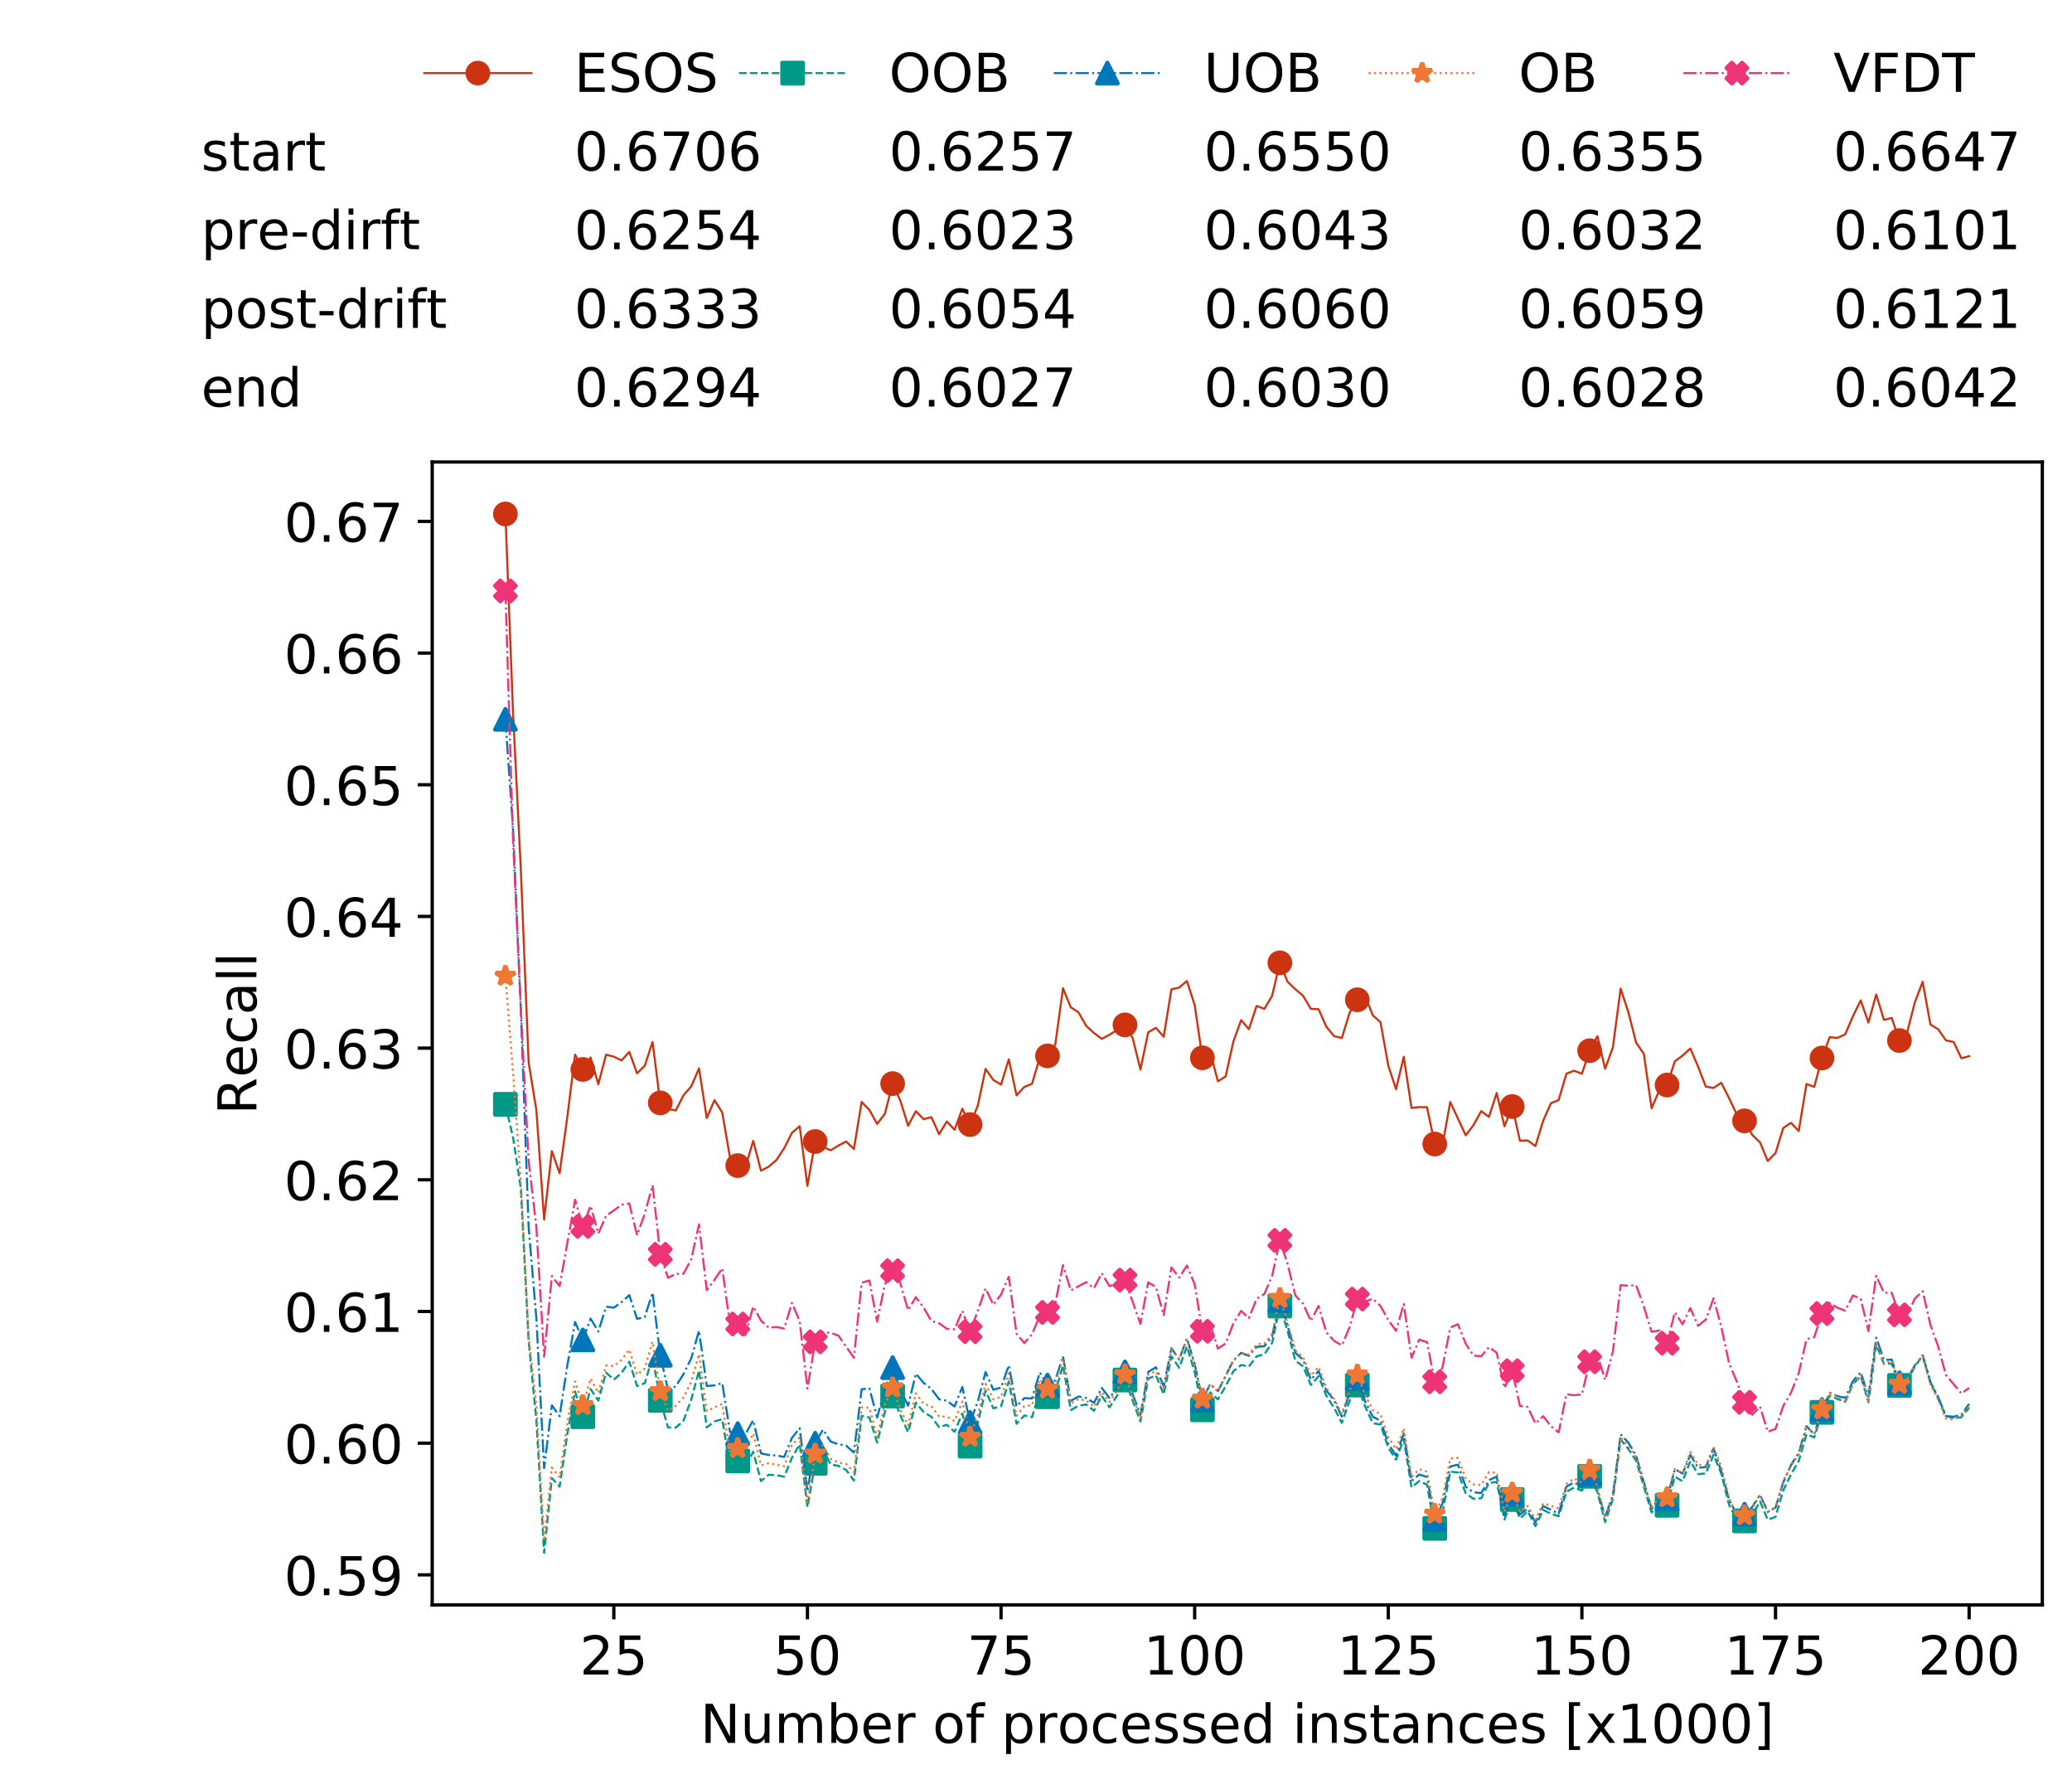 <?xml version="1.0" encoding="utf-8" standalone="no"?>
<!DOCTYPE svg PUBLIC "-//W3C//DTD SVG 1.1//EN"
  "http://www.w3.org/Graphics/SVG/1.1/DTD/svg11.dtd">
<!-- Created with matplotlib (https://matplotlib.org/) -->
<svg height="432.615pt" version="1.1" viewBox="0 0 502.65 432.615" width="502.65pt" xmlns="http://www.w3.org/2000/svg" xmlns:xlink="http://www.w3.org/1999/xlink">
 <defs>
  <style type="text/css">
*{stroke-linecap:butt;stroke-linejoin:round;white-space:pre;}
  </style>
 </defs>
 <g id="figure_1">
  <g id="patch_1">
   <path d="M 0 432.615 
L 502.65 432.615 
L 502.65 0 
L 0 0 
z
" style="fill:#ffffff;"/>
  </g>
  <g id="axes_1">
   <g id="patch_2">
    <path d="M 104.85 389.252 
L 495.45 389.252 
L 495.45 112.052 
L 104.85 112.052 
z
" style="fill:#ffffff;"/>
   </g>
   <g id="matplotlib.axis_1">
    <g id="xtick_1">
     <g id="line2d_1">
      <defs>
       <path d="M 0 0 
L 0 3.5 
" id="mc5b505c156" style="stroke:#000000;stroke-width:0.8;"/>
      </defs>
      <g>
       <use style="stroke:#000000;stroke-width:0.8;" x="148.908" xlink:href="#mc5b505c156" y="389.252"/>
      </g>
     </g>
     <g id="text_1">
      <!-- 25 -->
      <defs>
       <path d="M 19.188 8.297 
L 53.609 8.297 
L 53.609 0 
L 7.328 0 
L 7.328 8.297 
Q 12.938 14.109 22.625 23.891 
Q 32.328 33.688 34.812 36.531 
Q 39.547 41.844 41.422 45.531 
Q 43.312 49.219 43.312 52.781 
Q 43.312 58.594 39.234 62.25 
Q 35.156 65.922 28.609 65.922 
Q 23.969 65.922 18.812 64.312 
Q 13.672 62.703 7.812 59.422 
L 7.812 69.391 
Q 13.766 71.781 18.938 73 
Q 24.125 74.219 28.422 74.219 
Q 39.75 74.219 46.484 68.547 
Q 53.219 62.891 53.219 53.422 
Q 53.219 48.922 51.531 44.891 
Q 49.859 40.875 45.406 35.406 
Q 44.188 33.984 37.641 27.219 
Q 31.109 20.453 19.188 8.297 
z
" id="DejaVuSans-50"/>
       <path d="M 10.797 72.906 
L 49.516 72.906 
L 49.516 64.594 
L 19.828 64.594 
L 19.828 46.734 
Q 21.969 47.469 24.109 47.828 
Q 26.266 48.188 28.422 48.188 
Q 40.625 48.188 47.75 41.5 
Q 54.891 34.812 54.891 23.391 
Q 54.891 11.625 47.562 5.094 
Q 40.234 -1.422 26.906 -1.422 
Q 22.312 -1.422 17.547 -0.641 
Q 12.797 0.141 7.719 1.703 
L 7.719 11.625 
Q 12.109 9.234 16.797 8.062 
Q 21.484 6.891 26.703 6.891 
Q 35.156 6.891 40.078 11.328 
Q 45.016 15.766 45.016 23.391 
Q 45.016 31 40.078 35.438 
Q 35.156 39.891 26.703 39.891 
Q 22.75 39.891 18.812 39.016 
Q 14.891 38.141 10.797 36.281 
z
" id="DejaVuSans-53"/>
      </defs>
      <g transform="translate(140.636 406.13)scale(0.13 -0.13)">
       <use xlink:href="#DejaVuSans-50"/>
       <use x="63.623" xlink:href="#DejaVuSans-53"/>
      </g>
     </g>
    </g>
    <g id="xtick_2">
     <g id="line2d_2">
      <g>
       <use style="stroke:#000000;stroke-width:0.8;" x="195.877" xlink:href="#mc5b505c156" y="389.252"/>
      </g>
     </g>
     <g id="text_2">
      <!-- 50 -->
      <defs>
       <path d="M 31.781 66.406 
Q 24.172 66.406 20.328 58.906 
Q 16.5 51.422 16.5 36.375 
Q 16.5 21.391 20.328 13.891 
Q 24.172 6.391 31.781 6.391 
Q 39.453 6.391 43.281 13.891 
Q 47.125 21.391 47.125 36.375 
Q 47.125 51.422 43.281 58.906 
Q 39.453 66.406 31.781 66.406 
z
M 31.781 74.219 
Q 44.047 74.219 50.516 64.516 
Q 56.984 54.828 56.984 36.375 
Q 56.984 17.969 50.516 8.266 
Q 44.047 -1.422 31.781 -1.422 
Q 19.531 -1.422 13.062 8.266 
Q 6.594 17.969 6.594 36.375 
Q 6.594 54.828 13.062 64.516 
Q 19.531 74.219 31.781 74.219 
z
" id="DejaVuSans-48"/>
      </defs>
      <g transform="translate(187.606 406.13)scale(0.13 -0.13)">
       <use xlink:href="#DejaVuSans-53"/>
       <use x="63.623" xlink:href="#DejaVuSans-48"/>
      </g>
     </g>
    </g>
    <g id="xtick_3">
     <g id="line2d_3">
      <g>
       <use style="stroke:#000000;stroke-width:0.8;" x="242.847" xlink:href="#mc5b505c156" y="389.252"/>
      </g>
     </g>
     <g id="text_3">
      <!-- 75 -->
      <defs>
       <path d="M 8.203 72.906 
L 55.078 72.906 
L 55.078 68.703 
L 28.609 0 
L 18.312 0 
L 43.219 64.594 
L 8.203 64.594 
z
" id="DejaVuSans-55"/>
      </defs>
      <g transform="translate(234.576 406.13)scale(0.13 -0.13)">
       <use xlink:href="#DejaVuSans-55"/>
       <use x="63.623" xlink:href="#DejaVuSans-53"/>
      </g>
     </g>
    </g>
    <g id="xtick_4">
     <g id="line2d_4">
      <g>
       <use style="stroke:#000000;stroke-width:0.8;" x="289.817" xlink:href="#mc5b505c156" y="389.252"/>
      </g>
     </g>
     <g id="text_4">
      <!-- 100 -->
      <defs>
       <path d="M 12.406 8.297 
L 28.516 8.297 
L 28.516 63.922 
L 10.984 60.406 
L 10.984 69.391 
L 28.422 72.906 
L 38.281 72.906 
L 38.281 8.297 
L 54.391 8.297 
L 54.391 0 
L 12.406 0 
z
" id="DejaVuSans-49"/>
      </defs>
      <g transform="translate(277.41 406.13)scale(0.13 -0.13)">
       <use xlink:href="#DejaVuSans-49"/>
       <use x="63.623" xlink:href="#DejaVuSans-48"/>
       <use x="127.246" xlink:href="#DejaVuSans-48"/>
      </g>
     </g>
    </g>
    <g id="xtick_5">
     <g id="line2d_5">
      <g>
       <use style="stroke:#000000;stroke-width:0.8;" x="336.786" xlink:href="#mc5b505c156" y="389.252"/>
      </g>
     </g>
     <g id="text_5">
      <!-- 125 -->
      <g transform="translate(324.379 406.13)scale(0.13 -0.13)">
       <use xlink:href="#DejaVuSans-49"/>
       <use x="63.623" xlink:href="#DejaVuSans-50"/>
       <use x="127.246" xlink:href="#DejaVuSans-53"/>
      </g>
     </g>
    </g>
    <g id="xtick_6">
     <g id="line2d_6">
      <g>
       <use style="stroke:#000000;stroke-width:0.8;" x="383.756" xlink:href="#mc5b505c156" y="389.252"/>
      </g>
     </g>
     <g id="text_6">
      <!-- 150 -->
      <g transform="translate(371.349 406.13)scale(0.13 -0.13)">
       <use xlink:href="#DejaVuSans-49"/>
       <use x="63.623" xlink:href="#DejaVuSans-53"/>
       <use x="127.246" xlink:href="#DejaVuSans-48"/>
      </g>
     </g>
    </g>
    <g id="xtick_7">
     <g id="line2d_7">
      <g>
       <use style="stroke:#000000;stroke-width:0.8;" x="430.726" xlink:href="#mc5b505c156" y="389.252"/>
      </g>
     </g>
     <g id="text_7">
      <!-- 175 -->
      <g transform="translate(418.319 406.13)scale(0.13 -0.13)">
       <use xlink:href="#DejaVuSans-49"/>
       <use x="63.623" xlink:href="#DejaVuSans-55"/>
       <use x="127.246" xlink:href="#DejaVuSans-53"/>
      </g>
     </g>
    </g>
    <g id="xtick_8">
     <g id="line2d_8">
      <g>
       <use style="stroke:#000000;stroke-width:0.8;" x="477.695" xlink:href="#mc5b505c156" y="389.252"/>
      </g>
     </g>
     <g id="text_8">
      <!-- 200 -->
      <g transform="translate(465.289 406.13)scale(0.13 -0.13)">
       <use xlink:href="#DejaVuSans-50"/>
       <use x="63.623" xlink:href="#DejaVuSans-48"/>
       <use x="127.246" xlink:href="#DejaVuSans-48"/>
      </g>
     </g>
    </g>
    <g id="text_9">
     <!-- Number of processed instances [x1000] -->
     <defs>
      <path d="M 9.812 72.906 
L 23.094 72.906 
L 55.422 11.922 
L 55.422 72.906 
L 64.984 72.906 
L 64.984 0 
L 51.703 0 
L 19.391 60.984 
L 19.391 0 
L 9.812 0 
z
" id="DejaVuSans-78"/>
      <path d="M 8.5 21.578 
L 8.5 54.688 
L 17.484 54.688 
L 17.484 21.922 
Q 17.484 14.156 20.5 10.266 
Q 23.531 6.391 29.594 6.391 
Q 36.859 6.391 41.078 11.031 
Q 45.312 15.672 45.312 23.688 
L 45.312 54.688 
L 54.297 54.688 
L 54.297 0 
L 45.312 0 
L 45.312 8.406 
Q 42.047 3.422 37.719 1 
Q 33.406 -1.422 27.688 -1.422 
Q 18.266 -1.422 13.375 4.438 
Q 8.5 10.297 8.5 21.578 
z
M 31.109 56 
z
" id="DejaVuSans-117"/>
      <path d="M 52 44.188 
Q 55.375 50.25 60.062 53.125 
Q 64.75 56 71.094 56 
Q 79.641 56 84.281 50.016 
Q 88.922 44.047 88.922 33.016 
L 88.922 0 
L 79.891 0 
L 79.891 32.719 
Q 79.891 40.578 77.094 44.375 
Q 74.312 48.188 68.609 48.188 
Q 61.625 48.188 57.562 43.547 
Q 53.516 38.922 53.516 30.906 
L 53.516 0 
L 44.484 0 
L 44.484 32.719 
Q 44.484 40.625 41.703 44.406 
Q 38.922 48.188 33.109 48.188 
Q 26.219 48.188 22.156 43.531 
Q 18.109 38.875 18.109 30.906 
L 18.109 0 
L 9.078 0 
L 9.078 54.688 
L 18.109 54.688 
L 18.109 46.188 
Q 21.188 51.219 25.484 53.609 
Q 29.781 56 35.688 56 
Q 41.656 56 45.828 52.969 
Q 50 49.953 52 44.188 
z
" id="DejaVuSans-109"/>
      <path d="M 48.688 27.297 
Q 48.688 37.203 44.609 42.844 
Q 40.531 48.484 33.406 48.484 
Q 26.266 48.484 22.188 42.844 
Q 18.109 37.203 18.109 27.297 
Q 18.109 17.391 22.188 11.75 
Q 26.266 6.109 33.406 6.109 
Q 40.531 6.109 44.609 11.75 
Q 48.688 17.391 48.688 27.297 
z
M 18.109 46.391 
Q 20.953 51.266 25.266 53.625 
Q 29.594 56 35.594 56 
Q 45.562 56 51.781 48.094 
Q 58.016 40.188 58.016 27.297 
Q 58.016 14.406 51.781 6.484 
Q 45.562 -1.422 35.594 -1.422 
Q 29.594 -1.422 25.266 0.953 
Q 20.953 3.328 18.109 8.203 
L 18.109 0 
L 9.078 0 
L 9.078 75.984 
L 18.109 75.984 
z
" id="DejaVuSans-98"/>
      <path d="M 56.203 29.594 
L 56.203 25.203 
L 14.891 25.203 
Q 15.484 15.922 20.484 11.062 
Q 25.484 6.203 34.422 6.203 
Q 39.594 6.203 44.453 7.469 
Q 49.312 8.734 54.109 11.281 
L 54.109 2.781 
Q 49.266 0.734 44.188 -0.344 
Q 39.109 -1.422 33.891 -1.422 
Q 20.797 -1.422 13.156 6.188 
Q 5.516 13.812 5.516 26.812 
Q 5.516 40.234 12.766 48.109 
Q 20.016 56 32.328 56 
Q 43.359 56 49.781 48.891 
Q 56.203 41.797 56.203 29.594 
z
M 47.219 32.234 
Q 47.125 39.594 43.094 43.984 
Q 39.062 48.391 32.422 48.391 
Q 24.906 48.391 20.391 44.141 
Q 15.875 39.891 15.188 32.172 
z
" id="DejaVuSans-101"/>
      <path d="M 41.109 46.297 
Q 39.594 47.172 37.812 47.578 
Q 36.031 48 33.891 48 
Q 26.266 48 22.188 43.047 
Q 18.109 38.094 18.109 28.812 
L 18.109 0 
L 9.078 0 
L 9.078 54.688 
L 18.109 54.688 
L 18.109 46.188 
Q 20.953 51.172 25.484 53.578 
Q 30.031 56 36.531 56 
Q 37.453 56 38.578 55.875 
Q 39.703 55.766 41.062 55.516 
z
" id="DejaVuSans-114"/>
      <path id="DejaVuSans-32"/>
      <path d="M 30.609 48.391 
Q 23.391 48.391 19.188 42.75 
Q 14.984 37.109 14.984 27.297 
Q 14.984 17.484 19.156 11.844 
Q 23.344 6.203 30.609 6.203 
Q 37.797 6.203 41.984 11.859 
Q 46.188 17.531 46.188 27.297 
Q 46.188 37.016 41.984 42.703 
Q 37.797 48.391 30.609 48.391 
z
M 30.609 56 
Q 42.328 56 49.016 48.375 
Q 55.719 40.766 55.719 27.297 
Q 55.719 13.875 49.016 6.219 
Q 42.328 -1.422 30.609 -1.422 
Q 18.844 -1.422 12.172 6.219 
Q 5.516 13.875 5.516 27.297 
Q 5.516 40.766 12.172 48.375 
Q 18.844 56 30.609 56 
z
" id="DejaVuSans-111"/>
      <path d="M 37.109 75.984 
L 37.109 68.5 
L 28.516 68.5 
Q 23.688 68.5 21.797 66.547 
Q 19.922 64.594 19.922 59.516 
L 19.922 54.688 
L 34.719 54.688 
L 34.719 47.703 
L 19.922 47.703 
L 19.922 0 
L 10.891 0 
L 10.891 47.703 
L 2.297 47.703 
L 2.297 54.688 
L 10.891 54.688 
L 10.891 58.5 
Q 10.891 67.625 15.141 71.797 
Q 19.391 75.984 28.609 75.984 
z
" id="DejaVuSans-102"/>
      <path d="M 18.109 8.203 
L 18.109 -20.797 
L 9.078 -20.797 
L 9.078 54.688 
L 18.109 54.688 
L 18.109 46.391 
Q 20.953 51.266 25.266 53.625 
Q 29.594 56 35.594 56 
Q 45.562 56 51.781 48.094 
Q 58.016 40.188 58.016 27.297 
Q 58.016 14.406 51.781 6.484 
Q 45.562 -1.422 35.594 -1.422 
Q 29.594 -1.422 25.266 0.953 
Q 20.953 3.328 18.109 8.203 
z
M 48.688 27.297 
Q 48.688 37.203 44.609 42.844 
Q 40.531 48.484 33.406 48.484 
Q 26.266 48.484 22.188 42.844 
Q 18.109 37.203 18.109 27.297 
Q 18.109 17.391 22.188 11.75 
Q 26.266 6.109 33.406 6.109 
Q 40.531 6.109 44.609 11.75 
Q 48.688 17.391 48.688 27.297 
z
" id="DejaVuSans-112"/>
      <path d="M 48.781 52.594 
L 48.781 44.188 
Q 44.969 46.297 41.141 47.344 
Q 37.312 48.391 33.406 48.391 
Q 24.656 48.391 19.812 42.844 
Q 14.984 37.312 14.984 27.297 
Q 14.984 17.281 19.812 11.734 
Q 24.656 6.203 33.406 6.203 
Q 37.312 6.203 41.141 7.25 
Q 44.969 8.297 48.781 10.406 
L 48.781 2.094 
Q 45.016 0.344 40.984 -0.531 
Q 36.969 -1.422 32.422 -1.422 
Q 20.062 -1.422 12.781 6.344 
Q 5.516 14.109 5.516 27.297 
Q 5.516 40.672 12.859 48.328 
Q 20.219 56 33.016 56 
Q 37.156 56 41.109 55.141 
Q 45.062 54.297 48.781 52.594 
z
" id="DejaVuSans-99"/>
      <path d="M 44.281 53.078 
L 44.281 44.578 
Q 40.484 46.531 36.375 47.5 
Q 32.281 48.484 27.875 48.484 
Q 21.188 48.484 17.844 46.438 
Q 14.5 44.391 14.5 40.281 
Q 14.5 37.156 16.891 35.375 
Q 19.281 33.594 26.516 31.984 
L 29.594 31.297 
Q 39.156 29.25 43.188 25.516 
Q 47.219 21.781 47.219 15.094 
Q 47.219 7.469 41.188 3.016 
Q 35.156 -1.422 24.609 -1.422 
Q 20.219 -1.422 15.453 -0.562 
Q 10.688 0.297 5.422 2 
L 5.422 11.281 
Q 10.406 8.688 15.234 7.391 
Q 20.062 6.109 24.812 6.109 
Q 31.156 6.109 34.562 8.281 
Q 37.984 10.453 37.984 14.406 
Q 37.984 18.062 35.516 20.016 
Q 33.062 21.969 24.703 23.781 
L 21.578 24.516 
Q 13.234 26.266 9.516 29.906 
Q 5.812 33.547 5.812 39.891 
Q 5.812 47.609 11.281 51.797 
Q 16.75 56 26.812 56 
Q 31.781 56 36.172 55.266 
Q 40.578 54.547 44.281 53.078 
z
" id="DejaVuSans-115"/>
      <path d="M 45.406 46.391 
L 45.406 75.984 
L 54.391 75.984 
L 54.391 0 
L 45.406 0 
L 45.406 8.203 
Q 42.578 3.328 38.25 0.953 
Q 33.938 -1.422 27.875 -1.422 
Q 17.969 -1.422 11.734 6.484 
Q 5.516 14.406 5.516 27.297 
Q 5.516 40.188 11.734 48.094 
Q 17.969 56 27.875 56 
Q 33.938 56 38.25 53.625 
Q 42.578 51.266 45.406 46.391 
z
M 14.797 27.297 
Q 14.797 17.391 18.875 11.75 
Q 22.953 6.109 30.078 6.109 
Q 37.203 6.109 41.297 11.75 
Q 45.406 17.391 45.406 27.297 
Q 45.406 37.203 41.297 42.844 
Q 37.203 48.484 30.078 48.484 
Q 22.953 48.484 18.875 42.844 
Q 14.797 37.203 14.797 27.297 
z
" id="DejaVuSans-100"/>
      <path d="M 9.422 54.688 
L 18.406 54.688 
L 18.406 0 
L 9.422 0 
z
M 9.422 75.984 
L 18.406 75.984 
L 18.406 64.594 
L 9.422 64.594 
z
" id="DejaVuSans-105"/>
      <path d="M 54.891 33.016 
L 54.891 0 
L 45.906 0 
L 45.906 32.719 
Q 45.906 40.484 42.875 44.328 
Q 39.844 48.188 33.797 48.188 
Q 26.516 48.188 22.312 43.547 
Q 18.109 38.922 18.109 30.906 
L 18.109 0 
L 9.078 0 
L 9.078 54.688 
L 18.109 54.688 
L 18.109 46.188 
Q 21.344 51.125 25.703 53.562 
Q 30.078 56 35.797 56 
Q 45.219 56 50.047 50.172 
Q 54.891 44.344 54.891 33.016 
z
" id="DejaVuSans-110"/>
      <path d="M 18.312 70.219 
L 18.312 54.688 
L 36.812 54.688 
L 36.812 47.703 
L 18.312 47.703 
L 18.312 18.016 
Q 18.312 11.328 20.141 9.422 
Q 21.969 7.516 27.594 7.516 
L 36.812 7.516 
L 36.812 0 
L 27.594 0 
Q 17.188 0 13.234 3.875 
Q 9.281 7.766 9.281 18.016 
L 9.281 47.703 
L 2.688 47.703 
L 2.688 54.688 
L 9.281 54.688 
L 9.281 70.219 
z
" id="DejaVuSans-116"/>
      <path d="M 34.281 27.484 
Q 23.391 27.484 19.188 25 
Q 14.984 22.516 14.984 16.5 
Q 14.984 11.719 18.141 8.906 
Q 21.297 6.109 26.703 6.109 
Q 34.188 6.109 38.703 11.406 
Q 43.219 16.703 43.219 25.484 
L 43.219 27.484 
z
M 52.203 31.203 
L 52.203 0 
L 43.219 0 
L 43.219 8.297 
Q 40.141 3.328 35.547 0.953 
Q 30.953 -1.422 24.312 -1.422 
Q 15.922 -1.422 10.953 3.297 
Q 6 8.016 6 15.922 
Q 6 25.141 12.172 29.828 
Q 18.359 34.516 30.609 34.516 
L 43.219 34.516 
L 43.219 35.406 
Q 43.219 41.609 39.141 45 
Q 35.062 48.391 27.688 48.391 
Q 23 48.391 18.547 47.266 
Q 14.109 46.141 10.016 43.891 
L 10.016 52.203 
Q 14.938 54.109 19.578 55.047 
Q 24.219 56 28.609 56 
Q 40.484 56 46.344 49.844 
Q 52.203 43.703 52.203 31.203 
z
" id="DejaVuSans-97"/>
      <path d="M 8.594 75.984 
L 29.297 75.984 
L 29.297 69 
L 17.578 69 
L 17.578 -6.203 
L 29.297 -6.203 
L 29.297 -13.188 
L 8.594 -13.188 
z
" id="DejaVuSans-91"/>
      <path d="M 54.891 54.688 
L 35.109 28.078 
L 55.906 0 
L 45.312 0 
L 29.391 21.484 
L 13.484 0 
L 2.875 0 
L 24.125 28.609 
L 4.688 54.688 
L 15.281 54.688 
L 29.781 35.203 
L 44.281 54.688 
z
" id="DejaVuSans-120"/>
      <path d="M 30.422 75.984 
L 30.422 -13.188 
L 9.719 -13.188 
L 9.719 -6.203 
L 21.391 -6.203 
L 21.391 69 
L 9.719 69 
L 9.719 75.984 
z
" id="DejaVuSans-93"/>
     </defs>
     <g transform="translate(169.881 422.711)scale(0.13 -0.13)">
      <use xlink:href="#DejaVuSans-78"/>
      <use x="74.805" xlink:href="#DejaVuSans-117"/>
      <use x="138.184" xlink:href="#DejaVuSans-109"/>
      <use x="235.596" xlink:href="#DejaVuSans-98"/>
      <use x="299.072" xlink:href="#DejaVuSans-101"/>
      <use x="360.596" xlink:href="#DejaVuSans-114"/>
      <use x="401.709" xlink:href="#DejaVuSans-32"/>
      <use x="433.496" xlink:href="#DejaVuSans-111"/>
      <use x="494.678" xlink:href="#DejaVuSans-102"/>
      <use x="529.883" xlink:href="#DejaVuSans-32"/>
      <use x="561.67" xlink:href="#DejaVuSans-112"/>
      <use x="625.146" xlink:href="#DejaVuSans-114"/>
      <use x="666.229" xlink:href="#DejaVuSans-111"/>
      <use x="727.41" xlink:href="#DejaVuSans-99"/>
      <use x="782.391" xlink:href="#DejaVuSans-101"/>
      <use x="843.914" xlink:href="#DejaVuSans-115"/>
      <use x="896.014" xlink:href="#DejaVuSans-115"/>
      <use x="948.113" xlink:href="#DejaVuSans-101"/>
      <use x="1009.637" xlink:href="#DejaVuSans-100"/>
      <use x="1073.113" xlink:href="#DejaVuSans-32"/>
      <use x="1104.9" xlink:href="#DejaVuSans-105"/>
      <use x="1132.684" xlink:href="#DejaVuSans-110"/>
      <use x="1196.062" xlink:href="#DejaVuSans-115"/>
      <use x="1248.162" xlink:href="#DejaVuSans-116"/>
      <use x="1287.371" xlink:href="#DejaVuSans-97"/>
      <use x="1348.65" xlink:href="#DejaVuSans-110"/>
      <use x="1412.029" xlink:href="#DejaVuSans-99"/>
      <use x="1467.01" xlink:href="#DejaVuSans-101"/>
      <use x="1528.533" xlink:href="#DejaVuSans-115"/>
      <use x="1580.633" xlink:href="#DejaVuSans-32"/>
      <use x="1612.42" xlink:href="#DejaVuSans-91"/>
      <use x="1651.434" xlink:href="#DejaVuSans-120"/>
      <use x="1710.613" xlink:href="#DejaVuSans-49"/>
      <use x="1774.236" xlink:href="#DejaVuSans-48"/>
      <use x="1837.859" xlink:href="#DejaVuSans-48"/>
      <use x="1901.482" xlink:href="#DejaVuSans-48"/>
      <use x="1965.105" xlink:href="#DejaVuSans-93"/>
     </g>
    </g>
   </g>
   <g id="matplotlib.axis_2">
    <g id="ytick_1">
     <g id="line2d_9">
      <defs>
       <path d="M 0 0 
L -3.5 0 
" id="mfc891254cd" style="stroke:#000000;stroke-width:0.8;"/>
      </defs>
      <g>
       <use style="stroke:#000000;stroke-width:0.8;" x="104.85" xlink:href="#mfc891254cd" y="381.952"/>
      </g>
     </g>
     <g id="text_10">
      <!-- 0.59 -->
      <defs>
       <path d="M 10.688 12.406 
L 21 12.406 
L 21 0 
L 10.688 0 
z
" id="DejaVuSans-46"/>
       <path d="M 10.984 1.516 
L 10.984 10.5 
Q 14.703 8.734 18.5 7.812 
Q 22.312 6.891 25.984 6.891 
Q 35.75 6.891 40.891 13.453 
Q 46.047 20.016 46.781 33.406 
Q 43.953 29.203 39.594 26.953 
Q 35.25 24.703 29.984 24.703 
Q 19.047 24.703 12.672 31.312 
Q 6.297 37.938 6.297 49.422 
Q 6.297 60.641 12.938 67.422 
Q 19.578 74.219 30.609 74.219 
Q 43.266 74.219 49.922 64.516 
Q 56.594 54.828 56.594 36.375 
Q 56.594 19.141 48.406 8.859 
Q 40.234 -1.422 26.422 -1.422 
Q 22.703 -1.422 18.891 -0.688 
Q 15.094 0.047 10.984 1.516 
z
M 30.609 32.422 
Q 37.25 32.422 41.125 36.953 
Q 45.016 41.5 45.016 49.422 
Q 45.016 57.281 41.125 61.844 
Q 37.25 66.406 30.609 66.406 
Q 23.969 66.406 20.094 61.844 
Q 16.219 57.281 16.219 49.422 
Q 16.219 41.5 20.094 36.953 
Q 23.969 32.422 30.609 32.422 
z
" id="DejaVuSans-57"/>
      </defs>
      <g transform="translate(68.905 386.891)scale(0.13 -0.13)">
       <use xlink:href="#DejaVuSans-48"/>
       <use x="63.623" xlink:href="#DejaVuSans-46"/>
       <use x="95.41" xlink:href="#DejaVuSans-53"/>
       <use x="159.033" xlink:href="#DejaVuSans-57"/>
      </g>
     </g>
    </g>
    <g id="ytick_2">
     <g id="line2d_10">
      <g>
       <use style="stroke:#000000;stroke-width:0.8;" x="104.85" xlink:href="#mfc891254cd" y="350.015"/>
      </g>
     </g>
     <g id="text_11">
      <!-- 0.60 -->
      <defs>
       <path d="M 33.016 40.375 
Q 26.375 40.375 22.484 35.828 
Q 18.609 31.297 18.609 23.391 
Q 18.609 15.531 22.484 10.953 
Q 26.375 6.391 33.016 6.391 
Q 39.656 6.391 43.531 10.953 
Q 47.406 15.531 47.406 23.391 
Q 47.406 31.297 43.531 35.828 
Q 39.656 40.375 33.016 40.375 
z
M 52.594 71.297 
L 52.594 62.312 
Q 48.875 64.062 45.094 64.984 
Q 41.312 65.922 37.594 65.922 
Q 27.828 65.922 22.672 59.328 
Q 17.531 52.734 16.797 39.406 
Q 19.672 43.656 24.016 45.922 
Q 28.375 48.188 33.594 48.188 
Q 44.578 48.188 50.953 41.516 
Q 57.328 34.859 57.328 23.391 
Q 57.328 12.156 50.688 5.359 
Q 44.047 -1.422 33.016 -1.422 
Q 20.359 -1.422 13.672 8.266 
Q 6.984 17.969 6.984 36.375 
Q 6.984 53.656 15.188 63.938 
Q 23.391 74.219 37.203 74.219 
Q 40.922 74.219 44.703 73.484 
Q 48.484 72.75 52.594 71.297 
z
" id="DejaVuSans-54"/>
      </defs>
      <g transform="translate(68.905 354.954)scale(0.13 -0.13)">
       <use xlink:href="#DejaVuSans-48"/>
       <use x="63.623" xlink:href="#DejaVuSans-46"/>
       <use x="95.41" xlink:href="#DejaVuSans-54"/>
       <use x="159.033" xlink:href="#DejaVuSans-48"/>
      </g>
     </g>
    </g>
    <g id="ytick_3">
     <g id="line2d_11">
      <g>
       <use style="stroke:#000000;stroke-width:0.8;" x="104.85" xlink:href="#mfc891254cd" y="318.078"/>
      </g>
     </g>
     <g id="text_12">
      <!-- 0.61 -->
      <g transform="translate(68.905 323.017)scale(0.13 -0.13)">
       <use xlink:href="#DejaVuSans-48"/>
       <use x="63.623" xlink:href="#DejaVuSans-46"/>
       <use x="95.41" xlink:href="#DejaVuSans-54"/>
       <use x="159.033" xlink:href="#DejaVuSans-49"/>
      </g>
     </g>
    </g>
    <g id="ytick_4">
     <g id="line2d_12">
      <g>
       <use style="stroke:#000000;stroke-width:0.8;" x="104.85" xlink:href="#mfc891254cd" y="286.141"/>
      </g>
     </g>
     <g id="text_13">
      <!-- 0.62 -->
      <g transform="translate(68.905 291.08)scale(0.13 -0.13)">
       <use xlink:href="#DejaVuSans-48"/>
       <use x="63.623" xlink:href="#DejaVuSans-46"/>
       <use x="95.41" xlink:href="#DejaVuSans-54"/>
       <use x="159.033" xlink:href="#DejaVuSans-50"/>
      </g>
     </g>
    </g>
    <g id="ytick_5">
     <g id="line2d_13">
      <g>
       <use style="stroke:#000000;stroke-width:0.8;" x="104.85" xlink:href="#mfc891254cd" y="254.205"/>
      </g>
     </g>
     <g id="text_14">
      <!-- 0.63 -->
      <defs>
       <path d="M 40.578 39.312 
Q 47.656 37.797 51.625 33 
Q 55.609 28.219 55.609 21.188 
Q 55.609 10.406 48.188 4.484 
Q 40.766 -1.422 27.094 -1.422 
Q 22.516 -1.422 17.656 -0.516 
Q 12.797 0.391 7.625 2.203 
L 7.625 11.719 
Q 11.719 9.328 16.594 8.109 
Q 21.484 6.891 26.812 6.891 
Q 36.078 6.891 40.938 10.547 
Q 45.797 14.203 45.797 21.188 
Q 45.797 27.641 41.281 31.266 
Q 36.766 34.906 28.719 34.906 
L 20.219 34.906 
L 20.219 43.016 
L 29.109 43.016 
Q 36.375 43.016 40.234 45.922 
Q 44.094 48.828 44.094 54.297 
Q 44.094 59.906 40.109 62.906 
Q 36.141 65.922 28.719 65.922 
Q 24.656 65.922 20.016 65.031 
Q 15.375 64.156 9.812 62.312 
L 9.812 71.094 
Q 15.438 72.656 20.344 73.438 
Q 25.25 74.219 29.594 74.219 
Q 40.828 74.219 47.359 69.109 
Q 53.906 64.016 53.906 55.328 
Q 53.906 49.266 50.438 45.094 
Q 46.969 40.922 40.578 39.312 
z
" id="DejaVuSans-51"/>
      </defs>
      <g transform="translate(68.905 259.144)scale(0.13 -0.13)">
       <use xlink:href="#DejaVuSans-48"/>
       <use x="63.623" xlink:href="#DejaVuSans-46"/>
       <use x="95.41" xlink:href="#DejaVuSans-54"/>
       <use x="159.033" xlink:href="#DejaVuSans-51"/>
      </g>
     </g>
    </g>
    <g id="ytick_6">
     <g id="line2d_14">
      <g>
       <use style="stroke:#000000;stroke-width:0.8;" x="104.85" xlink:href="#mfc891254cd" y="222.268"/>
      </g>
     </g>
     <g id="text_15">
      <!-- 0.64 -->
      <defs>
       <path d="M 37.797 64.312 
L 12.891 25.391 
L 37.797 25.391 
z
M 35.203 72.906 
L 47.609 72.906 
L 47.609 25.391 
L 58.016 25.391 
L 58.016 17.188 
L 47.609 17.188 
L 47.609 0 
L 37.797 0 
L 37.797 17.188 
L 4.891 17.188 
L 4.891 26.703 
z
" id="DejaVuSans-52"/>
      </defs>
      <g transform="translate(68.905 227.207)scale(0.13 -0.13)">
       <use xlink:href="#DejaVuSans-48"/>
       <use x="63.623" xlink:href="#DejaVuSans-46"/>
       <use x="95.41" xlink:href="#DejaVuSans-54"/>
       <use x="159.033" xlink:href="#DejaVuSans-52"/>
      </g>
     </g>
    </g>
    <g id="ytick_7">
     <g id="line2d_15">
      <g>
       <use style="stroke:#000000;stroke-width:0.8;" x="104.85" xlink:href="#mfc891254cd" y="190.331"/>
      </g>
     </g>
     <g id="text_16">
      <!-- 0.65 -->
      <g transform="translate(68.905 195.27)scale(0.13 -0.13)">
       <use xlink:href="#DejaVuSans-48"/>
       <use x="63.623" xlink:href="#DejaVuSans-46"/>
       <use x="95.41" xlink:href="#DejaVuSans-54"/>
       <use x="159.033" xlink:href="#DejaVuSans-53"/>
      </g>
     </g>
    </g>
    <g id="ytick_8">
     <g id="line2d_16">
      <g>
       <use style="stroke:#000000;stroke-width:0.8;" x="104.85" xlink:href="#mfc891254cd" y="158.394"/>
      </g>
     </g>
     <g id="text_17">
      <!-- 0.66 -->
      <g transform="translate(68.905 163.333)scale(0.13 -0.13)">
       <use xlink:href="#DejaVuSans-48"/>
       <use x="63.623" xlink:href="#DejaVuSans-46"/>
       <use x="95.41" xlink:href="#DejaVuSans-54"/>
       <use x="159.033" xlink:href="#DejaVuSans-54"/>
      </g>
     </g>
    </g>
    <g id="ytick_9">
     <g id="line2d_17">
      <g>
       <use style="stroke:#000000;stroke-width:0.8;" x="104.85" xlink:href="#mfc891254cd" y="126.457"/>
      </g>
     </g>
     <g id="text_18">
      <!-- 0.67 -->
      <g transform="translate(68.905 131.396)scale(0.13 -0.13)">
       <use xlink:href="#DejaVuSans-48"/>
       <use x="63.623" xlink:href="#DejaVuSans-46"/>
       <use x="95.41" xlink:href="#DejaVuSans-54"/>
       <use x="159.033" xlink:href="#DejaVuSans-55"/>
      </g>
     </g>
    </g>
    <g id="text_19">
     <!-- Recall -->
     <defs>
      <path d="M 44.391 34.188 
Q 47.562 33.109 50.562 29.594 
Q 53.562 26.078 56.594 19.922 
L 66.609 0 
L 56 0 
L 46.688 18.703 
Q 43.062 26.031 39.672 28.422 
Q 36.281 30.812 30.422 30.812 
L 19.672 30.812 
L 19.672 0 
L 9.812 0 
L 9.812 72.906 
L 32.078 72.906 
Q 44.578 72.906 50.734 67.672 
Q 56.891 62.453 56.891 51.906 
Q 56.891 45.016 53.688 40.469 
Q 50.484 35.938 44.391 34.188 
z
M 19.672 64.797 
L 19.672 38.922 
L 32.078 38.922 
Q 39.203 38.922 42.844 42.219 
Q 46.484 45.516 46.484 51.906 
Q 46.484 58.297 42.844 61.547 
Q 39.203 64.797 32.078 64.797 
z
" id="DejaVuSans-82"/>
      <path d="M 9.422 75.984 
L 18.406 75.984 
L 18.406 0 
L 9.422 0 
z
" id="DejaVuSans-108"/>
     </defs>
     <g transform="translate(62.201 270.333)rotate(-90)scale(0.13 -0.13)">
      <use xlink:href="#DejaVuSans-82"/>
      <use x="69.42" xlink:href="#DejaVuSans-101"/>
      <use x="130.943" xlink:href="#DejaVuSans-99"/>
      <use x="185.924" xlink:href="#DejaVuSans-97"/>
      <use x="247.203" xlink:href="#DejaVuSans-108"/>
      <use x="274.986" xlink:href="#DejaVuSans-108"/>
     </g>
    </g>
   </g>
   <g id="line2d_18"/>
   <g id="line2d_19"/>
   <g id="line2d_20"/>
   <g id="line2d_21"/>
   <g id="line2d_22"/>
   <g id="line2d_23">
    <path clip-path="url(#p80871c9541)" d="M 122.605 124.652 
L 124.483 173.335 
L 126.362 211.113 
L 128.241 257.679 
L 130.12 269.27 
L 131.998 295.793 
L 133.877 279.182 
L 135.756 284.565 
L 137.635 270.819 
L 139.514 255.784 
L 141.392 259.374 
L 143.271 256.473 
L 145.15 262.969 
L 147.029 255.792 
L 148.908 256.271 
L 150.786 257.187 
L 152.665 255.118 
L 154.544 260.32 
L 156.423 258.459 
L 158.302 252.714 
L 160.18 267.48 
L 162.059 268.934 
L 163.938 269.329 
L 165.817 265.626 
L 167.695 263.476 
L 169.574 259.122 
L 171.453 271.157 
L 173.332 266.823 
L 175.211 269.829 
L 177.089 280.745 
L 178.968 282.697 
L 180.847 283.011 
L 182.726 276.694 
L 184.605 283.92 
L 186.483 282.959 
L 188.362 281.323 
L 190.241 278.478 
L 192.12 274.75 
L 193.998 273.147 
L 195.877 287.633 
L 197.756 276.858 
L 199.635 278.155 
L 201.514 278.985 
L 203.392 277.84 
L 205.271 276.857 
L 207.15 278.66 
L 209.029 267.262 
L 210.908 269.2 
L 212.786 272.581 
L 214.665 270.131 
L 216.544 262.81 
L 218.423 266.959 
L 220.302 273.029 
L 222.18 269.501 
L 224.059 271.432 
L 225.938 270.948 
L 227.817 275.065 
L 229.695 272.013 
L 231.574 274.002 
L 233.453 268.9 
L 235.332 272.75 
L 237.211 268.154 
L 239.089 259.24 
L 240.968 261.913 
L 242.847 263.058 
L 244.726 256.922 
L 246.605 265.674 
L 248.483 263.622 
L 250.362 262.863 
L 252.241 256.511 
L 254.12 256.092 
L 255.998 253.349 
L 257.877 239.679 
L 259.756 244.294 
L 261.635 245.521 
L 263.514 248.815 
L 265.392 250.536 
L 267.271 251.95 
L 269.15 250.973 
L 272.908 248.569 
L 274.786 251.772 
L 276.665 259.407 
L 278.544 250.371 
L 280.423 249.288 
L 282.302 251.454 
L 284.18 239.946 
L 286.059 239.521 
L 287.938 237.93 
L 289.817 243.751 
L 291.695 256.552 
L 293.574 255.118 
L 295.453 262.257 
L 297.332 261.073 
L 299.211 252.583 
L 301.089 247.409 
L 302.968 249.608 
L 304.847 243.97 
L 306.726 244.684 
L 308.605 241.51 
L 310.483 233.517 
L 312.362 238.117 
L 314.241 239.908 
L 316.12 241.517 
L 317.998 244.678 
L 319.877 244.774 
L 321.756 249.019 
L 323.635 251.289 
L 325.514 251.752 
L 327.392 245.658 
L 329.271 242.475 
L 331.15 241.504 
L 333.029 246.255 
L 334.908 247.923 
L 336.786 258.443 
L 338.665 264.155 
L 340.544 256.307 
L 342.423 268.711 
L 344.302 268.516 
L 346.18 268.537 
L 348.059 277.465 
L 349.938 277.713 
L 351.817 267.284 
L 355.574 275.35 
L 357.453 272.892 
L 359.332 269.485 
L 361.211 270.881 
L 363.089 265.081 
L 364.968 273.166 
L 366.847 268.37 
L 368.726 276.666 
L 370.605 276.597 
L 372.483 277.964 
L 374.362 271.827 
L 376.241 267.566 
L 378.12 266.796 
L 379.998 260.402 
L 381.877 259.678 
L 383.756 260.421 
L 385.635 254.824 
L 387.514 251.306 
L 389.392 259.214 
L 391.271 254.009 
L 393.15 239.778 
L 395.029 245.485 
L 396.908 252.861 
L 398.786 255.586 
L 400.665 268.812 
L 402.544 264.413 
L 404.423 263.155 
L 406.302 257.418 
L 408.18 256.014 
L 410.059 254.288 
L 411.938 258.679 
L 413.817 263.535 
L 415.695 263.869 
L 417.574 262.603 
L 419.453 266.324 
L 421.332 270.302 
L 423.211 271.85 
L 425.089 275.246 
L 426.968 277.065 
L 428.847 281.585 
L 430.726 279.638 
L 432.605 273.569 
L 434.483 272.336 
L 436.362 274.303 
L 438.241 262.911 
L 440.12 263.6 
L 441.998 256.601 
L 443.877 251.552 
L 445.756 251.72 
L 447.635 250.85 
L 449.514 246.458 
L 451.392 242.628 
L 453.271 248.012 
L 455.15 241.197 
L 457.029 247.35 
L 458.908 246.89 
L 460.786 252.362 
L 462.665 250.346 
L 464.544 243.044 
L 466.423 238.122 
L 468.302 248.477 
L 470.18 249.616 
L 472.059 252.313 
L 473.938 252.718 
L 475.817 256.667 
L 477.695 256.149 
L 477.695 256.149 
" style="fill:none;stroke:#cc3311;stroke-linecap:square;stroke-width:0.5;"/>
    <defs>
     <path d="M 0 2.5 
C 0.663 2.5 1.299 2.237 1.768 1.768 
C 2.237 1.299 2.5 0.663 2.5 0 
C 2.5 -0.663 2.237 -1.299 1.768 -1.768 
C 1.299 -2.237 0.663 -2.5 0 -2.5 
C -0.663 -2.5 -1.299 -2.237 -1.768 -1.768 
C -2.237 -1.299 -2.5 -0.663 -2.5 0 
C -2.5 0.663 -2.237 1.299 -1.768 1.768 
C -1.299 2.237 -0.663 2.5 0 2.5 
z
" id="m7e4f614b64" style="stroke:#cc3311;"/>
    </defs>
    <g clip-path="url(#p80871c9541)">
     <use style="fill:#cc3311;stroke:#cc3311;" x="122.605" xlink:href="#m7e4f614b64" y="124.652"/>
     <use style="fill:#cc3311;stroke:#cc3311;" x="141.392" xlink:href="#m7e4f614b64" y="259.374"/>
     <use style="fill:#cc3311;stroke:#cc3311;" x="160.18" xlink:href="#m7e4f614b64" y="267.48"/>
     <use style="fill:#cc3311;stroke:#cc3311;" x="178.968" xlink:href="#m7e4f614b64" y="282.697"/>
     <use style="fill:#cc3311;stroke:#cc3311;" x="197.756" xlink:href="#m7e4f614b64" y="276.858"/>
     <use style="fill:#cc3311;stroke:#cc3311;" x="216.544" xlink:href="#m7e4f614b64" y="262.81"/>
     <use style="fill:#cc3311;stroke:#cc3311;" x="235.332" xlink:href="#m7e4f614b64" y="272.75"/>
     <use style="fill:#cc3311;stroke:#cc3311;" x="254.12" xlink:href="#m7e4f614b64" y="256.092"/>
     <use style="fill:#cc3311;stroke:#cc3311;" x="272.908" xlink:href="#m7e4f614b64" y="248.569"/>
     <use style="fill:#cc3311;stroke:#cc3311;" x="291.695" xlink:href="#m7e4f614b64" y="256.552"/>
     <use style="fill:#cc3311;stroke:#cc3311;" x="310.483" xlink:href="#m7e4f614b64" y="233.517"/>
     <use style="fill:#cc3311;stroke:#cc3311;" x="329.271" xlink:href="#m7e4f614b64" y="242.475"/>
     <use style="fill:#cc3311;stroke:#cc3311;" x="348.059" xlink:href="#m7e4f614b64" y="277.465"/>
     <use style="fill:#cc3311;stroke:#cc3311;" x="366.847" xlink:href="#m7e4f614b64" y="268.37"/>
     <use style="fill:#cc3311;stroke:#cc3311;" x="385.635" xlink:href="#m7e4f614b64" y="254.824"/>
     <use style="fill:#cc3311;stroke:#cc3311;" x="404.423" xlink:href="#m7e4f614b64" y="263.155"/>
     <use style="fill:#cc3311;stroke:#cc3311;" x="423.211" xlink:href="#m7e4f614b64" y="271.85"/>
     <use style="fill:#cc3311;stroke:#cc3311;" x="441.998" xlink:href="#m7e4f614b64" y="256.601"/>
     <use style="fill:#cc3311;stroke:#cc3311;" x="460.786" xlink:href="#m7e4f614b64" y="252.362"/>
    </g>
   </g>
   <g id="line2d_24"/>
   <g id="line2d_25"/>
   <g id="line2d_26"/>
   <g id="line2d_27"/>
   <g id="line2d_28">
    <path clip-path="url(#p80871c9541)" d="M 122.605 267.838 
L 124.483 275.996 
L 126.362 288.352 
L 128.241 325.208 
L 130.12 344.452 
L 131.998 376.652 
L 133.877 358.487 
L 135.756 360.569 
L 137.635 347.735 
L 139.514 337.484 
L 141.392 343.601 
L 143.271 336.882 
L 145.15 339.693 
L 147.029 332.896 
L 148.908 334.635 
L 150.786 332.935 
L 152.665 330.251 
L 154.544 336.169 
L 156.423 335.478 
L 158.302 329.108 
L 160.18 339.63 
L 162.059 346.221 
L 163.938 346.242 
L 165.817 344.564 
L 167.695 339.42 
L 169.574 332.39 
L 171.453 346.19 
L 173.332 344.749 
L 175.211 344.189 
L 177.089 355.729 
L 178.968 354.32 
L 180.847 355.726 
L 182.726 352.098 
L 184.605 359.215 
L 186.483 357.68 
L 188.362 357.787 
L 190.241 358.142 
L 192.12 353.547 
L 193.998 350.26 
L 195.877 365.559 
L 197.756 354.9 
L 199.635 351.603 
L 201.514 355.171 
L 203.392 355.524 
L 205.271 356.507 
L 207.15 359.101 
L 209.029 343.392 
L 210.908 343.776 
L 212.786 349.89 
L 214.665 342.461 
L 216.544 338.569 
L 218.423 343.261 
L 220.302 347.355 
L 222.18 340.19 
L 224.059 342.447 
L 225.938 343.62 
L 227.817 346.141 
L 229.695 345.557 
L 231.574 347.26 
L 233.453 342.816 
L 235.332 350.746 
L 237.211 345.117 
L 239.089 337.254 
L 240.968 341.566 
L 242.847 341.051 
L 244.726 335.053 
L 246.605 345.317 
L 248.483 343.306 
L 250.362 343.713 
L 252.241 337.404 
L 254.12 338.758 
L 255.998 337.59 
L 257.877 331.161 
L 259.756 341.984 
L 261.635 340.944 
L 263.514 340.629 
L 265.392 342.158 
L 267.271 338.528 
L 269.15 341.326 
L 271.029 338.451 
L 272.908 334.701 
L 276.665 344.769 
L 278.544 334.376 
L 280.423 333.565 
L 282.302 338.207 
L 284.18 328.979 
L 286.059 331.73 
L 287.938 326.575 
L 289.817 332.768 
L 291.695 341.927 
L 293.574 337.691 
L 295.453 339.409 
L 297.332 336.216 
L 299.211 332.558 
L 301.089 331.05 
L 302.968 331.434 
L 304.847 328.949 
L 306.726 328.438 
L 308.605 325.712 
L 310.483 316.754 
L 312.362 322.825 
L 314.241 330.039 
L 316.12 331.382 
L 317.998 335.906 
L 319.877 333.781 
L 321.756 338.505 
L 323.635 341.437 
L 325.514 345.105 
L 327.392 339.748 
L 329.271 335.926 
L 331.15 341.082 
L 333.029 345.172 
L 334.908 345.499 
L 336.786 351.089 
L 338.665 354.01 
L 340.544 348.96 
L 342.423 360.751 
L 344.302 359.183 
L 346.18 360.089 
L 348.059 370.682 
L 349.938 366.873 
L 351.817 356.915 
L 353.695 357.123 
L 355.574 362.191 
L 357.453 363.516 
L 359.332 363.372 
L 361.211 359.621 
L 363.089 359.447 
L 364.968 368.53 
L 366.847 363.674 
L 368.726 368.286 
L 370.605 366.539 
L 372.483 370.158 
L 374.362 366.217 
L 376.241 367.116 
L 378.12 367.748 
L 379.998 361.816 
L 381.877 360.791 
L 383.756 361.542 
L 385.635 358.055 
L 387.514 361.878 
L 389.392 369.166 
L 391.271 363.563 
L 393.15 349.139 
L 395.029 351.444 
L 396.908 354.275 
L 400.665 366.83 
L 402.544 364.976 
L 404.423 365.083 
L 406.302 358.143 
L 408.18 359.242 
L 410.059 354.394 
L 411.938 357.52 
L 413.817 357.36 
L 415.695 352.831 
L 417.574 357.407 
L 419.453 364.969 
L 421.332 368.572 
L 423.211 368.865 
L 425.089 367.407 
L 426.968 364.158 
L 428.847 368.609 
L 430.726 367.882 
L 432.605 361.456 
L 434.483 357.588 
L 436.362 354.324 
L 438.241 347.854 
L 440.12 348.622 
L 441.998 342.539 
L 443.877 338.483 
L 445.756 339.308 
L 447.635 340.011 
L 449.514 335.633 
L 451.392 333.787 
L 453.271 340.084 
L 455.15 326.068 
L 457.029 330.812 
L 458.908 330.71 
L 460.786 336.007 
L 462.665 334.747 
L 464.544 331.45 
L 466.423 328.731 
L 468.302 335.249 
L 470.18 339.164 
L 472.059 343.456 
L 473.938 343.91 
L 475.817 343.734 
L 477.695 341.431 
L 477.695 341.431 
" style="fill:none;stroke:#009988;stroke-dasharray:1.85,0.8;stroke-dashoffset:0;stroke-width:0.5;"/>
    <defs>
     <path d="M -2.5 2.5 
L 2.5 2.5 
L 2.5 -2.5 
L -2.5 -2.5 
z
" id="mdefe8c5b84" style="stroke:#009988;stroke-linejoin:miter;"/>
    </defs>
    <g clip-path="url(#p80871c9541)">
     <use style="fill:#009988;stroke:#009988;stroke-linejoin:miter;" x="122.605" xlink:href="#mdefe8c5b84" y="267.838"/>
     <use style="fill:#009988;stroke:#009988;stroke-linejoin:miter;" x="141.392" xlink:href="#mdefe8c5b84" y="343.601"/>
     <use style="fill:#009988;stroke:#009988;stroke-linejoin:miter;" x="160.18" xlink:href="#mdefe8c5b84" y="339.63"/>
     <use style="fill:#009988;stroke:#009988;stroke-linejoin:miter;" x="178.968" xlink:href="#mdefe8c5b84" y="354.32"/>
     <use style="fill:#009988;stroke:#009988;stroke-linejoin:miter;" x="197.756" xlink:href="#mdefe8c5b84" y="354.9"/>
     <use style="fill:#009988;stroke:#009988;stroke-linejoin:miter;" x="216.544" xlink:href="#mdefe8c5b84" y="338.569"/>
     <use style="fill:#009988;stroke:#009988;stroke-linejoin:miter;" x="235.332" xlink:href="#mdefe8c5b84" y="350.746"/>
     <use style="fill:#009988;stroke:#009988;stroke-linejoin:miter;" x="254.12" xlink:href="#mdefe8c5b84" y="338.758"/>
     <use style="fill:#009988;stroke:#009988;stroke-linejoin:miter;" x="272.908" xlink:href="#mdefe8c5b84" y="334.701"/>
     <use style="fill:#009988;stroke:#009988;stroke-linejoin:miter;" x="291.695" xlink:href="#mdefe8c5b84" y="341.927"/>
     <use style="fill:#009988;stroke:#009988;stroke-linejoin:miter;" x="310.483" xlink:href="#mdefe8c5b84" y="316.754"/>
     <use style="fill:#009988;stroke:#009988;stroke-linejoin:miter;" x="329.271" xlink:href="#mdefe8c5b84" y="335.926"/>
     <use style="fill:#009988;stroke:#009988;stroke-linejoin:miter;" x="348.059" xlink:href="#mdefe8c5b84" y="370.682"/>
     <use style="fill:#009988;stroke:#009988;stroke-linejoin:miter;" x="366.847" xlink:href="#mdefe8c5b84" y="363.674"/>
     <use style="fill:#009988;stroke:#009988;stroke-linejoin:miter;" x="385.635" xlink:href="#mdefe8c5b84" y="358.055"/>
     <use style="fill:#009988;stroke:#009988;stroke-linejoin:miter;" x="404.423" xlink:href="#mdefe8c5b84" y="365.083"/>
     <use style="fill:#009988;stroke:#009988;stroke-linejoin:miter;" x="423.211" xlink:href="#mdefe8c5b84" y="368.865"/>
     <use style="fill:#009988;stroke:#009988;stroke-linejoin:miter;" x="441.998" xlink:href="#mdefe8c5b84" y="342.539"/>
     <use style="fill:#009988;stroke:#009988;stroke-linejoin:miter;" x="460.786" xlink:href="#mdefe8c5b84" y="336.007"/>
    </g>
   </g>
   <g id="line2d_29"/>
   <g id="line2d_30"/>
   <g id="line2d_31"/>
   <g id="line2d_32"/>
   <g id="line2d_33">
    <path clip-path="url(#p80871c9541)" d="M 122.605 174.456 
L 124.483 201.344 
L 126.362 245.182 
L 128.241 297.631 
L 130.12 319.745 
L 131.998 356.063 
L 133.877 340.839 
L 135.756 343.474 
L 137.635 331.101 
L 139.514 320.642 
L 141.392 324.971 
L 143.271 319.805 
L 145.15 322.929 
L 147.029 316.911 
L 148.908 317.155 
L 150.786 315.787 
L 152.665 314.112 
L 154.544 319.879 
L 156.423 319.4 
L 158.302 313.511 
L 160.18 328.703 
L 162.059 337.173 
L 163.938 336.204 
L 165.817 333.263 
L 167.695 329.436 
L 169.574 322.715 
L 171.453 336.164 
L 173.332 336 
L 175.211 335.443 
L 177.089 347.295 
L 178.968 347.71 
L 180.847 347.777 
L 182.726 344.468 
L 184.605 352.492 
L 186.483 352.877 
L 188.362 352.998 
L 190.241 353.353 
L 192.12 348.737 
L 193.998 346.385 
L 195.877 361.695 
L 197.756 350.027 
L 199.635 346.733 
L 201.514 349.631 
L 203.392 350.287 
L 205.271 350.615 
L 207.15 352.303 
L 209.029 336.946 
L 210.908 336.715 
L 212.786 343.781 
L 214.665 336.975 
L 216.544 331.698 
L 218.423 337.082 
L 220.302 340.924 
L 222.18 333.144 
L 224.059 335.402 
L 225.938 336.843 
L 227.817 339.363 
L 229.695 339.743 
L 231.574 341.125 
L 233.453 336.365 
L 235.332 344.982 
L 237.211 339.939 
L 239.089 332.745 
L 240.968 337.057 
L 242.847 336.542 
L 244.726 331.14 
L 246.605 341.096 
L 248.483 339.085 
L 250.362 339.185 
L 252.241 332.875 
L 254.12 335.933 
L 255.998 334.77 
L 257.877 328.927 
L 259.756 339.749 
L 261.635 338.709 
L 263.514 339.044 
L 265.392 340.239 
L 267.271 336.609 
L 269.15 339.072 
L 271.029 336.483 
L 272.908 332.733 
L 274.786 338.171 
L 276.665 343.128 
L 278.544 332.735 
L 280.423 331.605 
L 282.302 336.247 
L 284.18 326.988 
L 286.059 329.739 
L 287.938 324.584 
L 289.817 330.777 
L 291.695 339.618 
L 293.574 335.69 
L 295.453 337.409 
L 299.211 329.95 
L 301.089 328.119 
L 302.968 328.838 
L 304.847 326.669 
L 306.726 326.493 
L 308.605 324.106 
L 310.483 315.472 
L 312.362 321.543 
L 314.241 328.107 
L 316.12 329.791 
L 317.998 334.634 
L 319.877 332.509 
L 321.756 337.245 
L 323.635 339.572 
L 325.514 343.563 
L 327.392 337.869 
L 329.271 334.35 
L 331.15 339.839 
L 333.029 343.61 
L 334.908 344.545 
L 336.786 350.135 
L 338.665 353.056 
L 340.544 347.708 
L 342.423 359.183 
L 344.302 357.615 
L 346.18 358.208 
L 348.059 368.474 
L 349.938 364.665 
L 351.817 355.688 
L 353.695 355.215 
L 355.574 360.608 
L 357.453 361.933 
L 359.332 362.115 
L 361.211 358.97 
L 363.089 358.135 
L 364.968 367.555 
L 366.847 362.396 
L 368.726 367.325 
L 370.605 365.897 
L 372.483 369.212 
L 374.362 365.271 
L 378.12 367.1 
L 379.998 360.558 
L 381.877 359.534 
L 383.756 360.598 
L 385.635 357.438 
L 387.514 361.261 
L 389.392 367.899 
L 391.271 362.636 
L 393.15 347.887 
L 395.029 349.881 
L 396.908 353.041 
L 400.665 365.934 
L 402.544 363.14 
L 404.423 363.558 
L 406.302 356.3 
L 408.18 357.399 
L 410.059 352.855 
L 411.938 355.98 
L 413.817 355.821 
L 415.695 351.292 
L 417.574 356.793 
L 419.453 363.69 
L 421.332 367.293 
L 423.211 367.247 
L 425.089 365.473 
L 426.968 362.543 
L 428.847 366.685 
L 430.726 365.63 
L 432.605 359.515 
L 434.483 355.319 
L 436.362 352.362 
L 438.241 345.892 
L 440.12 347.916 
L 441.998 341.852 
L 443.877 337.797 
L 445.756 338.621 
L 447.635 339.023 
L 449.514 334.958 
L 451.392 332.782 
L 453.271 338.768 
L 455.15 324.436 
L 457.029 329.845 
L 458.908 329.743 
L 460.786 335.378 
L 462.665 334.434 
L 464.544 331.137 
L 466.423 328.727 
L 468.302 335.232 
L 470.18 338.839 
L 472.059 343.453 
L 473.938 343.599 
L 475.817 343.108 
L 477.695 340.489 
L 477.695 340.489 
" style="fill:none;stroke:#0077bb;stroke-dasharray:3.2,0.8,0.5,0.8;stroke-dashoffset:0;stroke-width:0.5;"/>
    <defs>
     <path d="M 0 -2.5 
L -2.5 2.5 
L 2.5 2.5 
z
" id="m4945944ccd" style="stroke:#0077bb;stroke-linejoin:miter;"/>
    </defs>
    <g clip-path="url(#p80871c9541)">
     <use style="fill:#0077bb;stroke:#0077bb;stroke-linejoin:miter;" x="122.605" xlink:href="#m4945944ccd" y="174.456"/>
     <use style="fill:#0077bb;stroke:#0077bb;stroke-linejoin:miter;" x="141.392" xlink:href="#m4945944ccd" y="324.971"/>
     <use style="fill:#0077bb;stroke:#0077bb;stroke-linejoin:miter;" x="160.18" xlink:href="#m4945944ccd" y="328.703"/>
     <use style="fill:#0077bb;stroke:#0077bb;stroke-linejoin:miter;" x="178.968" xlink:href="#m4945944ccd" y="347.71"/>
     <use style="fill:#0077bb;stroke:#0077bb;stroke-linejoin:miter;" x="197.756" xlink:href="#m4945944ccd" y="350.027"/>
     <use style="fill:#0077bb;stroke:#0077bb;stroke-linejoin:miter;" x="216.544" xlink:href="#m4945944ccd" y="331.698"/>
     <use style="fill:#0077bb;stroke:#0077bb;stroke-linejoin:miter;" x="235.332" xlink:href="#m4945944ccd" y="344.982"/>
     <use style="fill:#0077bb;stroke:#0077bb;stroke-linejoin:miter;" x="254.12" xlink:href="#m4945944ccd" y="335.933"/>
     <use style="fill:#0077bb;stroke:#0077bb;stroke-linejoin:miter;" x="272.908" xlink:href="#m4945944ccd" y="332.733"/>
     <use style="fill:#0077bb;stroke:#0077bb;stroke-linejoin:miter;" x="291.695" xlink:href="#m4945944ccd" y="339.618"/>
     <use style="fill:#0077bb;stroke:#0077bb;stroke-linejoin:miter;" x="310.483" xlink:href="#m4945944ccd" y="315.472"/>
     <use style="fill:#0077bb;stroke:#0077bb;stroke-linejoin:miter;" x="329.271" xlink:href="#m4945944ccd" y="334.35"/>
     <use style="fill:#0077bb;stroke:#0077bb;stroke-linejoin:miter;" x="348.059" xlink:href="#m4945944ccd" y="368.474"/>
     <use style="fill:#0077bb;stroke:#0077bb;stroke-linejoin:miter;" x="366.847" xlink:href="#m4945944ccd" y="362.396"/>
     <use style="fill:#0077bb;stroke:#0077bb;stroke-linejoin:miter;" x="385.635" xlink:href="#m4945944ccd" y="357.438"/>
     <use style="fill:#0077bb;stroke:#0077bb;stroke-linejoin:miter;" x="404.423" xlink:href="#m4945944ccd" y="363.558"/>
     <use style="fill:#0077bb;stroke:#0077bb;stroke-linejoin:miter;" x="423.211" xlink:href="#m4945944ccd" y="367.247"/>
     <use style="fill:#0077bb;stroke:#0077bb;stroke-linejoin:miter;" x="441.998" xlink:href="#m4945944ccd" y="341.852"/>
     <use style="fill:#0077bb;stroke:#0077bb;stroke-linejoin:miter;" x="460.786" xlink:href="#m4945944ccd" y="335.378"/>
    </g>
   </g>
   <g id="line2d_34"/>
   <g id="line2d_35"/>
   <g id="line2d_36"/>
   <g id="line2d_37"/>
   <g id="line2d_38">
    <path clip-path="url(#p80871c9541)" d="M 122.605 236.711 
L 124.483 260.432 
L 126.362 286.774 
L 128.241 324.025 
L 130.12 340.86 
L 131.998 373.659 
L 133.877 355.921 
L 135.756 358.324 
L 137.635 345.02 
L 139.514 335.041 
L 141.392 340.826 
L 143.271 334.338 
L 145.15 337.846 
L 147.029 331.181 
L 148.908 331.327 
L 150.786 329.834 
L 152.665 327.333 
L 154.544 333.413 
L 156.423 331.899 
L 158.302 325.385 
L 160.18 337.464 
L 162.059 342.222 
L 163.938 340.923 
L 165.817 338.943 
L 167.695 335.115 
L 169.574 328.395 
L 171.453 342.194 
L 175.211 340.488 
L 177.089 352.34 
L 178.968 351.235 
L 180.847 351.636 
L 182.726 347.684 
L 184.605 355.414 
L 186.483 354.858 
L 190.241 355.617 
L 192.12 350.38 
L 193.998 348.656 
L 195.877 364.277 
L 197.756 352.608 
L 199.635 350.534 
L 201.514 353.767 
L 203.392 354.726 
L 205.271 355.054 
L 207.15 357.04 
L 209.029 341.332 
L 210.908 341.432 
L 212.786 348.498 
L 214.665 340.757 
L 216.544 336.519 
L 218.423 341.892 
L 220.302 345.694 
L 222.18 337.914 
L 224.059 340.474 
L 225.938 341.023 
L 227.817 343.543 
L 229.695 343.602 
L 231.574 344.661 
L 233.453 339.904 
L 235.332 348.521 
L 237.211 343.174 
L 239.089 335.646 
L 240.968 339.333 
L 242.847 338.818 
L 244.726 333.118 
L 246.605 343.382 
L 248.483 341.039 
L 250.362 340.815 
L 252.241 334.505 
L 254.12 336.842 
L 255.998 335.676 
L 257.877 329.54 
L 259.756 340.363 
L 261.635 339.323 
L 263.514 339.658 
L 265.392 341.187 
L 267.271 337.556 
L 269.15 340.02 
L 271.029 337.118 
L 272.908 333.367 
L 274.786 338.806 
L 276.665 343.763 
L 278.544 333.373 
L 280.423 332.563 
L 282.302 337.205 
L 284.18 327.298 
L 286.059 329.736 
L 287.938 324.906 
L 289.817 331.099 
L 291.695 339.288 
L 293.574 335.705 
L 295.453 337.423 
L 299.211 329.965 
L 301.089 328.134 
L 302.968 328.518 
L 304.847 326.033 
L 306.726 325.857 
L 308.605 323.47 
L 310.483 314.836 
L 312.362 320.907 
L 314.241 327.471 
L 316.12 329.132 
L 317.998 333.655 
L 319.877 331.531 
L 321.756 336.606 
L 323.635 339.246 
L 325.514 342.915 
L 327.392 337.221 
L 329.271 333.429 
L 331.15 338.252 
L 333.029 342.024 
L 334.908 342.959 
L 336.786 348.549 
L 338.665 351.47 
L 340.544 346.419 
L 342.423 358.211 
L 344.302 356.326 
L 346.18 356.919 
L 348.059 367.185 
L 349.938 363.377 
L 351.817 353.737 
L 353.695 353.605 
L 355.574 358.673 
L 357.453 359.998 
L 359.332 360.18 
L 361.211 357.034 
L 363.089 357.198 
L 364.968 366.619 
L 366.847 362.066 
L 368.726 366.677 
L 370.605 365.249 
L 372.483 368.565 
L 374.362 364.624 
L 378.12 365.836 
L 379.998 359.904 
L 381.877 358.56 
L 383.756 359.624 
L 385.635 356.465 
L 387.514 360.607 
L 389.392 368.226 
L 391.271 362.964 
L 393.15 348.54 
L 395.029 350.845 
L 396.908 353.348 
L 398.786 359.821 
L 400.665 365.564 
L 402.544 363.084 
L 404.423 363.191 
L 406.302 356.251 
L 408.18 357.35 
L 410.059 352.136 
L 411.938 355.262 
L 413.817 355.421 
L 415.695 350.892 
L 417.574 355.784 
L 419.453 363.316 
L 421.332 367.588 
L 423.211 367.542 
L 425.089 365.765 
L 426.968 362.516 
L 428.847 366.658 
L 430.726 365.603 
L 432.605 359.177 
L 434.483 355.638 
L 436.362 352.681 
L 438.241 346.212 
L 440.12 347.606 
L 441.998 341.852 
L 443.877 337.796 
L 445.756 338.621 
L 447.635 339.993 
L 449.514 335.615 
L 451.392 333.44 
L 453.271 339.736 
L 455.15 325.404 
L 457.029 330.814 
L 458.908 330.042 
L 460.786 335.677 
L 462.665 334.417 
L 464.544 331.12 
L 466.423 329.022 
L 468.302 335.869 
L 470.18 339.476 
L 472.059 344.09 
L 473.938 344.236 
L 475.817 343.43 
L 477.695 341.128 
L 477.695 341.128 
" style="fill:none;stroke:#ee7733;stroke-dasharray:0.5,0.825;stroke-dashoffset:0;stroke-width:0.5;"/>
    <defs>
     <path d="M 0 -2.5 
L -0.561 -0.773 
L -2.378 -0.773 
L -0.908 0.295 
L -1.469 2.023 
L -0 0.955 
L 1.469 2.023 
L 0.908 0.295 
L 2.378 -0.773 
L 0.561 -0.773 
z
" id="m176cded4fc" style="stroke:#ee7733;stroke-linejoin:bevel;"/>
    </defs>
    <g clip-path="url(#p80871c9541)">
     <use style="fill:#ee7733;stroke:#ee7733;stroke-linejoin:bevel;" x="122.605" xlink:href="#m176cded4fc" y="236.711"/>
     <use style="fill:#ee7733;stroke:#ee7733;stroke-linejoin:bevel;" x="141.392" xlink:href="#m176cded4fc" y="340.826"/>
     <use style="fill:#ee7733;stroke:#ee7733;stroke-linejoin:bevel;" x="160.18" xlink:href="#m176cded4fc" y="337.464"/>
     <use style="fill:#ee7733;stroke:#ee7733;stroke-linejoin:bevel;" x="178.968" xlink:href="#m176cded4fc" y="351.235"/>
     <use style="fill:#ee7733;stroke:#ee7733;stroke-linejoin:bevel;" x="197.756" xlink:href="#m176cded4fc" y="352.608"/>
     <use style="fill:#ee7733;stroke:#ee7733;stroke-linejoin:bevel;" x="216.544" xlink:href="#m176cded4fc" y="336.519"/>
     <use style="fill:#ee7733;stroke:#ee7733;stroke-linejoin:bevel;" x="235.332" xlink:href="#m176cded4fc" y="348.521"/>
     <use style="fill:#ee7733;stroke:#ee7733;stroke-linejoin:bevel;" x="254.12" xlink:href="#m176cded4fc" y="336.842"/>
     <use style="fill:#ee7733;stroke:#ee7733;stroke-linejoin:bevel;" x="272.908" xlink:href="#m176cded4fc" y="333.367"/>
     <use style="fill:#ee7733;stroke:#ee7733;stroke-linejoin:bevel;" x="291.695" xlink:href="#m176cded4fc" y="339.288"/>
     <use style="fill:#ee7733;stroke:#ee7733;stroke-linejoin:bevel;" x="310.483" xlink:href="#m176cded4fc" y="314.836"/>
     <use style="fill:#ee7733;stroke:#ee7733;stroke-linejoin:bevel;" x="329.271" xlink:href="#m176cded4fc" y="333.429"/>
     <use style="fill:#ee7733;stroke:#ee7733;stroke-linejoin:bevel;" x="348.059" xlink:href="#m176cded4fc" y="367.185"/>
     <use style="fill:#ee7733;stroke:#ee7733;stroke-linejoin:bevel;" x="366.847" xlink:href="#m176cded4fc" y="362.066"/>
     <use style="fill:#ee7733;stroke:#ee7733;stroke-linejoin:bevel;" x="385.635" xlink:href="#m176cded4fc" y="356.465"/>
     <use style="fill:#ee7733;stroke:#ee7733;stroke-linejoin:bevel;" x="404.423" xlink:href="#m176cded4fc" y="363.191"/>
     <use style="fill:#ee7733;stroke:#ee7733;stroke-linejoin:bevel;" x="423.211" xlink:href="#m176cded4fc" y="367.542"/>
     <use style="fill:#ee7733;stroke:#ee7733;stroke-linejoin:bevel;" x="441.998" xlink:href="#m176cded4fc" y="341.852"/>
     <use style="fill:#ee7733;stroke:#ee7733;stroke-linejoin:bevel;" x="460.786" xlink:href="#m176cded4fc" y="335.677"/>
    </g>
   </g>
   <g id="line2d_39"/>
   <g id="line2d_40"/>
   <g id="line2d_41"/>
   <g id="line2d_42"/>
   <g id="line2d_43">
    <path clip-path="url(#p80871c9541)" d="M 122.605 143.328 
L 124.483 204.421 
L 126.362 245.034 
L 128.241 281.519 
L 130.12 297.599 
L 131.998 329.04 
L 133.877 309.497 
L 135.756 311.917 
L 139.514 290.981 
L 141.392 297.454 
L 143.271 292.447 
L 145.15 299.177 
L 147.029 294.856 
L 148.908 293.583 
L 150.786 292.168 
L 152.665 291.883 
L 154.544 299.583 
L 156.423 294.365 
L 158.302 287.47 
L 160.18 304.217 
L 162.059 309.908 
L 163.938 308.954 
L 165.817 308.909 
L 167.695 305.429 
L 169.574 296.946 
L 171.453 312.907 
L 173.332 310.396 
L 175.211 307.584 
L 177.089 321.306 
L 178.968 321.121 
L 180.847 323.807 
L 182.726 316.866 
L 184.605 320.284 
L 186.483 322.004 
L 188.362 321.854 
L 190.241 322.209 
L 192.12 316.001 
L 193.998 320.453 
L 195.877 336.779 
L 197.756 325.447 
L 199.635 323.069 
L 201.514 323.269 
L 203.392 323.927 
L 207.15 329.294 
L 209.029 311.106 
L 210.908 310.559 
L 212.786 320.528 
L 214.665 311.528 
L 216.544 308.196 
L 218.423 311.271 
L 220.302 317.769 
L 222.18 314.596 
L 224.059 317.108 
L 225.938 320.363 
L 227.817 320.936 
L 229.695 322.28 
L 231.574 322.373 
L 233.453 317.917 
L 235.332 322.965 
L 237.211 317.922 
L 239.089 312.479 
L 240.968 316.449 
L 242.847 313.98 
L 244.726 309.689 
L 246.605 323.442 
L 248.483 325.747 
L 250.362 323.575 
L 252.241 319.147 
L 254.12 318.304 
L 255.998 316.186 
L 257.877 306.83 
L 259.756 312.965 
L 263.514 310.961 
L 265.392 312.433 
L 267.271 308.802 
L 269.15 311.937 
L 271.029 311.305 
L 272.908 310.463 
L 276.665 321.092 
L 278.544 311.025 
L 280.423 312.16 
L 282.302 318.968 
L 284.18 307.397 
L 286.059 309.835 
L 287.938 306.952 
L 289.817 311.505 
L 291.695 322.876 
L 293.574 321.204 
L 295.453 327.076 
L 297.332 325.838 
L 299.211 320.976 
L 301.089 317.94 
L 302.968 319.693 
L 304.847 314.994 
L 306.726 313.825 
L 308.605 309.466 
L 310.483 300.831 
L 312.362 306.587 
L 314.241 314.179 
L 316.12 316.181 
L 317.998 320.385 
L 319.877 316.734 
L 321.756 323.165 
L 323.635 325.201 
L 325.514 326.294 
L 327.392 321.902 
L 329.271 315.075 
L 331.15 315.677 
L 333.029 314.992 
L 334.908 316.766 
L 336.786 320.151 
L 338.665 322.756 
L 340.544 316.257 
L 342.423 329.308 
L 344.302 324.9 
L 346.18 325.507 
L 348.059 335.116 
L 349.938 331.623 
L 351.817 321.984 
L 353.695 321.17 
L 355.574 325.913 
L 357.453 328.765 
L 359.332 328.947 
L 361.211 326.708 
L 363.089 328.094 
L 364.968 336.611 
L 366.847 332.449 
L 368.726 340.978 
L 370.605 341.241 
L 372.483 345.235 
L 374.362 343.477 
L 376.241 345.91 
L 378.12 347.399 
L 379.998 338.155 
L 381.877 338.388 
L 383.756 338.195 
L 385.635 330.269 
L 387.514 328.651 
L 389.392 334.677 
L 391.271 327.799 
L 393.15 311.696 
L 395.029 311.826 
L 396.908 311.701 
L 398.786 316.903 
L 400.665 322.999 
L 402.544 322.698 
L 404.423 325.76 
L 406.302 318.266 
L 408.18 321.182 
L 410.059 317.245 
L 411.938 321.556 
L 413.817 320.048 
L 415.695 314.862 
L 417.574 321.806 
L 419.453 330.608 
L 421.332 335.068 
L 423.211 340.094 
L 425.089 343.128 
L 426.968 341.149 
L 428.847 347.247 
L 430.726 346.557 
L 432.605 340.975 
L 434.483 337.774 
L 436.362 333.013 
L 438.241 324.811 
L 440.12 324.315 
L 441.998 318.58 
L 443.877 316.039 
L 445.756 317.173 
L 447.635 317.876 
L 449.514 314.19 
L 451.392 314.979 
L 453.271 322.851 
L 455.15 309.432 
L 457.029 313.526 
L 458.908 313.513 
L 460.786 318.891 
L 462.665 318.904 
L 464.544 314.94 
L 466.423 313.155 
L 468.302 321.299 
L 470.18 326.545 
L 472.059 333.449 
L 475.817 337.97 
L 477.695 336.618 
L 477.695 336.618 
" style="fill:none;stroke:#ee3377;stroke-dasharray:3.2,0.8,0.5,0.8;stroke-dashoffset:0;stroke-width:0.5;"/>
    <defs>
     <path d="M -1.25 2.5 
L 0 1.25 
L 1.25 2.5 
L 2.5 1.25 
L 1.25 0 
L 2.5 -1.25 
L 1.25 -2.5 
L 0 -1.25 
L -1.25 -2.5 
L -2.5 -1.25 
L -1.25 0 
L -2.5 1.25 
z
" id="m955ed37d9d" style="stroke:#ee3377;stroke-linejoin:miter;"/>
    </defs>
    <g clip-path="url(#p80871c9541)">
     <use style="fill:#ee3377;stroke:#ee3377;stroke-linejoin:miter;" x="122.605" xlink:href="#m955ed37d9d" y="143.328"/>
     <use style="fill:#ee3377;stroke:#ee3377;stroke-linejoin:miter;" x="141.392" xlink:href="#m955ed37d9d" y="297.454"/>
     <use style="fill:#ee3377;stroke:#ee3377;stroke-linejoin:miter;" x="160.18" xlink:href="#m955ed37d9d" y="304.217"/>
     <use style="fill:#ee3377;stroke:#ee3377;stroke-linejoin:miter;" x="178.968" xlink:href="#m955ed37d9d" y="321.121"/>
     <use style="fill:#ee3377;stroke:#ee3377;stroke-linejoin:miter;" x="197.756" xlink:href="#m955ed37d9d" y="325.447"/>
     <use style="fill:#ee3377;stroke:#ee3377;stroke-linejoin:miter;" x="216.544" xlink:href="#m955ed37d9d" y="308.196"/>
     <use style="fill:#ee3377;stroke:#ee3377;stroke-linejoin:miter;" x="235.332" xlink:href="#m955ed37d9d" y="322.965"/>
     <use style="fill:#ee3377;stroke:#ee3377;stroke-linejoin:miter;" x="254.12" xlink:href="#m955ed37d9d" y="318.304"/>
     <use style="fill:#ee3377;stroke:#ee3377;stroke-linejoin:miter;" x="272.908" xlink:href="#m955ed37d9d" y="310.463"/>
     <use style="fill:#ee3377;stroke:#ee3377;stroke-linejoin:miter;" x="291.695" xlink:href="#m955ed37d9d" y="322.876"/>
     <use style="fill:#ee3377;stroke:#ee3377;stroke-linejoin:miter;" x="310.483" xlink:href="#m955ed37d9d" y="300.831"/>
     <use style="fill:#ee3377;stroke:#ee3377;stroke-linejoin:miter;" x="329.271" xlink:href="#m955ed37d9d" y="315.075"/>
     <use style="fill:#ee3377;stroke:#ee3377;stroke-linejoin:miter;" x="348.059" xlink:href="#m955ed37d9d" y="335.116"/>
     <use style="fill:#ee3377;stroke:#ee3377;stroke-linejoin:miter;" x="366.847" xlink:href="#m955ed37d9d" y="332.449"/>
     <use style="fill:#ee3377;stroke:#ee3377;stroke-linejoin:miter;" x="385.635" xlink:href="#m955ed37d9d" y="330.269"/>
     <use style="fill:#ee3377;stroke:#ee3377;stroke-linejoin:miter;" x="404.423" xlink:href="#m955ed37d9d" y="325.76"/>
     <use style="fill:#ee3377;stroke:#ee3377;stroke-linejoin:miter;" x="423.211" xlink:href="#m955ed37d9d" y="340.094"/>
     <use style="fill:#ee3377;stroke:#ee3377;stroke-linejoin:miter;" x="441.998" xlink:href="#m955ed37d9d" y="318.58"/>
     <use style="fill:#ee3377;stroke:#ee3377;stroke-linejoin:miter;" x="460.786" xlink:href="#m955ed37d9d" y="318.891"/>
    </g>
   </g>
   <g id="line2d_44"/>
   <g id="line2d_45"/>
   <g id="line2d_46"/>
   <g id="line2d_47"/>
   <g id="patch_3">
    <path d="M 104.85 389.252 
L 104.85 112.052 
" style="fill:none;stroke:#000000;stroke-linecap:square;stroke-linejoin:miter;stroke-width:0.8;"/>
   </g>
   <g id="patch_4">
    <path d="M 495.45 389.252 
L 495.45 112.052 
" style="fill:none;stroke:#000000;stroke-linecap:square;stroke-linejoin:miter;stroke-width:0.8;"/>
   </g>
   <g id="patch_5">
    <path d="M 104.85 389.252 
L 495.45 389.252 
" style="fill:none;stroke:#000000;stroke-linecap:square;stroke-linejoin:miter;stroke-width:0.8;"/>
   </g>
   <g id="patch_6">
    <path d="M 104.85 112.052 
L 495.45 112.052 
" style="fill:none;stroke:#000000;stroke-linecap:square;stroke-linejoin:miter;stroke-width:0.8;"/>
   </g>
   <g id="legend_1">
    <g id="line2d_48"/>
    <g id="line2d_49"/>
    <g id="text_20">
     <!--   -->
     <g transform="translate(48.8 22.278)scale(0.13 -0.13)">
      <use xlink:href="#DejaVuSans-32"/>
     </g>
    </g>
    <g id="line2d_50"/>
    <g id="line2d_51"/>
    <g id="text_21">
     <!-- start -->
     <g transform="translate(48.8 41.36)scale(0.13 -0.13)">
      <use xlink:href="#DejaVuSans-115"/>
      <use x="52.1" xlink:href="#DejaVuSans-116"/>
      <use x="91.309" xlink:href="#DejaVuSans-97"/>
      <use x="152.588" xlink:href="#DejaVuSans-114"/>
      <use x="193.701" xlink:href="#DejaVuSans-116"/>
     </g>
    </g>
    <g id="line2d_52"/>
    <g id="line2d_53"/>
    <g id="text_22">
     <!-- pre-dirft -->
     <defs>
      <path d="M 4.891 31.391 
L 31.203 31.391 
L 31.203 23.391 
L 4.891 23.391 
z
" id="DejaVuSans-45"/>
     </defs>
     <g transform="translate(48.8 60.441)scale(0.13 -0.13)">
      <use xlink:href="#DejaVuSans-112"/>
      <use x="63.477" xlink:href="#DejaVuSans-114"/>
      <use x="104.559" xlink:href="#DejaVuSans-101"/>
      <use x="166.082" xlink:href="#DejaVuSans-45"/>
      <use x="202.166" xlink:href="#DejaVuSans-100"/>
      <use x="265.643" xlink:href="#DejaVuSans-105"/>
      <use x="293.426" xlink:href="#DejaVuSans-114"/>
      <use x="334.539" xlink:href="#DejaVuSans-102"/>
      <use x="369.729" xlink:href="#DejaVuSans-116"/>
     </g>
    </g>
    <g id="line2d_54"/>
    <g id="line2d_55"/>
    <g id="text_23">
     <!-- post-drift -->
     <g transform="translate(48.8 79.523)scale(0.13 -0.13)">
      <use xlink:href="#DejaVuSans-112"/>
      <use x="63.477" xlink:href="#DejaVuSans-111"/>
      <use x="124.658" xlink:href="#DejaVuSans-115"/>
      <use x="176.758" xlink:href="#DejaVuSans-116"/>
      <use x="215.967" xlink:href="#DejaVuSans-45"/>
      <use x="252.051" xlink:href="#DejaVuSans-100"/>
      <use x="315.527" xlink:href="#DejaVuSans-114"/>
      <use x="356.641" xlink:href="#DejaVuSans-105"/>
      <use x="384.424" xlink:href="#DejaVuSans-102"/>
      <use x="419.613" xlink:href="#DejaVuSans-116"/>
     </g>
    </g>
    <g id="line2d_56"/>
    <g id="line2d_57"/>
    <g id="text_24">
     <!-- end -->
     <g transform="translate(48.8 98.604)scale(0.13 -0.13)">
      <use xlink:href="#DejaVuSans-101"/>
      <use x="61.523" xlink:href="#DejaVuSans-110"/>
      <use x="124.902" xlink:href="#DejaVuSans-100"/>
     </g>
    </g>
    <g id="line2d_58">
     <path d="M 102.919 17.728 
L 128.919 17.728 
" style="fill:none;stroke:#cc3311;stroke-linecap:square;stroke-width:0.5;"/>
    </g>
    <g id="line2d_59">
     <g>
      <use style="fill:#cc3311;stroke:#cc3311;" x="115.919" xlink:href="#m7e4f614b64" y="17.728"/>
     </g>
    </g>
    <g id="text_25">
     <!-- ESOS -->
     <defs>
      <path d="M 9.812 72.906 
L 55.906 72.906 
L 55.906 64.594 
L 19.672 64.594 
L 19.672 43.016 
L 54.391 43.016 
L 54.391 34.719 
L 19.672 34.719 
L 19.672 8.297 
L 56.781 8.297 
L 56.781 0 
L 9.812 0 
z
" id="DejaVuSans-69"/>
      <path d="M 53.516 70.516 
L 53.516 60.891 
Q 47.906 63.578 42.922 64.891 
Q 37.938 66.219 33.297 66.219 
Q 25.25 66.219 20.875 63.094 
Q 16.5 59.969 16.5 54.203 
Q 16.5 49.359 19.406 46.891 
Q 22.312 44.438 30.422 42.922 
L 36.375 41.703 
Q 47.406 39.594 52.656 34.297 
Q 57.906 29 57.906 20.125 
Q 57.906 9.516 50.797 4.047 
Q 43.703 -1.422 29.984 -1.422 
Q 24.812 -1.422 18.969 -0.25 
Q 13.141 0.922 6.891 3.219 
L 6.891 13.375 
Q 12.891 10.016 18.656 8.297 
Q 24.422 6.594 29.984 6.594 
Q 38.422 6.594 43.016 9.906 
Q 47.609 13.234 47.609 19.391 
Q 47.609 24.75 44.312 27.781 
Q 41.016 30.812 33.5 32.328 
L 27.484 33.5 
Q 16.453 35.688 11.516 40.375 
Q 6.594 45.062 6.594 53.422 
Q 6.594 63.094 13.406 68.656 
Q 20.219 74.219 32.172 74.219 
Q 37.312 74.219 42.625 73.281 
Q 47.953 72.359 53.516 70.516 
z
" id="DejaVuSans-83"/>
      <path d="M 39.406 66.219 
Q 28.656 66.219 22.328 58.203 
Q 16.016 50.203 16.016 36.375 
Q 16.016 22.609 22.328 14.594 
Q 28.656 6.594 39.406 6.594 
Q 50.141 6.594 56.422 14.594 
Q 62.703 22.609 62.703 36.375 
Q 62.703 50.203 56.422 58.203 
Q 50.141 66.219 39.406 66.219 
z
M 39.406 74.219 
Q 54.734 74.219 63.906 63.938 
Q 73.094 53.656 73.094 36.375 
Q 73.094 19.141 63.906 8.859 
Q 54.734 -1.422 39.406 -1.422 
Q 24.031 -1.422 14.812 8.828 
Q 5.609 19.094 5.609 36.375 
Q 5.609 53.656 14.812 63.938 
Q 24.031 74.219 39.406 74.219 
z
" id="DejaVuSans-79"/>
     </defs>
     <g transform="translate(139.319 22.278)scale(0.13 -0.13)">
      <use xlink:href="#DejaVuSans-69"/>
      <use x="63.184" xlink:href="#DejaVuSans-83"/>
      <use x="126.66" xlink:href="#DejaVuSans-79"/>
      <use x="205.371" xlink:href="#DejaVuSans-83"/>
     </g>
    </g>
    <g id="line2d_60"/>
    <g id="line2d_61"/>
    <g id="text_26">
     <!-- 0.6706 -->
     <g transform="translate(139.319 41.36)scale(0.13 -0.13)">
      <use xlink:href="#DejaVuSans-48"/>
      <use x="63.623" xlink:href="#DejaVuSans-46"/>
      <use x="95.41" xlink:href="#DejaVuSans-54"/>
      <use x="159.033" xlink:href="#DejaVuSans-55"/>
      <use x="222.656" xlink:href="#DejaVuSans-48"/>
      <use x="286.279" xlink:href="#DejaVuSans-54"/>
     </g>
    </g>
    <g id="line2d_62"/>
    <g id="line2d_63"/>
    <g id="text_27">
     <!-- 0.6254 -->
     <g transform="translate(139.319 60.441)scale(0.13 -0.13)">
      <use xlink:href="#DejaVuSans-48"/>
      <use x="63.623" xlink:href="#DejaVuSans-46"/>
      <use x="95.41" xlink:href="#DejaVuSans-54"/>
      <use x="159.033" xlink:href="#DejaVuSans-50"/>
      <use x="222.656" xlink:href="#DejaVuSans-53"/>
      <use x="286.279" xlink:href="#DejaVuSans-52"/>
     </g>
    </g>
    <g id="line2d_64"/>
    <g id="line2d_65"/>
    <g id="text_28">
     <!-- 0.6333 -->
     <g transform="translate(139.319 79.523)scale(0.13 -0.13)">
      <use xlink:href="#DejaVuSans-48"/>
      <use x="63.623" xlink:href="#DejaVuSans-46"/>
      <use x="95.41" xlink:href="#DejaVuSans-54"/>
      <use x="159.033" xlink:href="#DejaVuSans-51"/>
      <use x="222.656" xlink:href="#DejaVuSans-51"/>
      <use x="286.279" xlink:href="#DejaVuSans-51"/>
     </g>
    </g>
    <g id="line2d_66"/>
    <g id="line2d_67"/>
    <g id="text_29">
     <!-- 0.6294 -->
     <g transform="translate(139.319 98.604)scale(0.13 -0.13)">
      <use xlink:href="#DejaVuSans-48"/>
      <use x="63.623" xlink:href="#DejaVuSans-46"/>
      <use x="95.41" xlink:href="#DejaVuSans-54"/>
      <use x="159.033" xlink:href="#DejaVuSans-50"/>
      <use x="222.656" xlink:href="#DejaVuSans-57"/>
      <use x="286.279" xlink:href="#DejaVuSans-52"/>
     </g>
    </g>
    <g id="line2d_68">
     <path d="M 179.28 17.728 
L 205.28 17.728 
" style="fill:none;stroke:#009988;stroke-dasharray:1.85,0.8;stroke-dashoffset:0;stroke-width:0.5;"/>
    </g>
    <g id="line2d_69">
     <g>
      <use style="fill:#009988;stroke:#009988;stroke-linejoin:miter;" x="192.28" xlink:href="#mdefe8c5b84" y="17.728"/>
     </g>
    </g>
    <g id="text_30">
     <!-- OOB -->
     <defs>
      <path d="M 19.672 34.812 
L 19.672 8.109 
L 35.5 8.109 
Q 43.453 8.109 47.281 11.406 
Q 51.125 14.703 51.125 21.484 
Q 51.125 28.328 47.281 31.562 
Q 43.453 34.812 35.5 34.812 
z
M 19.672 64.797 
L 19.672 42.828 
L 34.281 42.828 
Q 41.5 42.828 45.031 45.531 
Q 48.578 48.25 48.578 53.812 
Q 48.578 59.328 45.031 62.062 
Q 41.5 64.797 34.281 64.797 
z
M 9.812 72.906 
L 35.016 72.906 
Q 46.297 72.906 52.391 68.219 
Q 58.5 63.531 58.5 54.891 
Q 58.5 48.188 55.375 44.234 
Q 52.25 40.281 46.188 39.312 
Q 53.469 37.75 57.5 32.781 
Q 61.531 27.828 61.531 20.406 
Q 61.531 10.641 54.891 5.312 
Q 48.25 0 35.984 0 
L 9.812 0 
z
" id="DejaVuSans-66"/>
     </defs>
     <g transform="translate(215.68 22.278)scale(0.13 -0.13)">
      <use xlink:href="#DejaVuSans-79"/>
      <use x="78.711" xlink:href="#DejaVuSans-79"/>
      <use x="157.422" xlink:href="#DejaVuSans-66"/>
     </g>
    </g>
    <g id="line2d_70"/>
    <g id="line2d_71"/>
    <g id="text_31">
     <!-- 0.6257 -->
     <g transform="translate(215.68 41.36)scale(0.13 -0.13)">
      <use xlink:href="#DejaVuSans-48"/>
      <use x="63.623" xlink:href="#DejaVuSans-46"/>
      <use x="95.41" xlink:href="#DejaVuSans-54"/>
      <use x="159.033" xlink:href="#DejaVuSans-50"/>
      <use x="222.656" xlink:href="#DejaVuSans-53"/>
      <use x="286.279" xlink:href="#DejaVuSans-55"/>
     </g>
    </g>
    <g id="line2d_72"/>
    <g id="line2d_73"/>
    <g id="text_32">
     <!-- 0.6023 -->
     <g transform="translate(215.68 60.441)scale(0.13 -0.13)">
      <use xlink:href="#DejaVuSans-48"/>
      <use x="63.623" xlink:href="#DejaVuSans-46"/>
      <use x="95.41" xlink:href="#DejaVuSans-54"/>
      <use x="159.033" xlink:href="#DejaVuSans-48"/>
      <use x="222.656" xlink:href="#DejaVuSans-50"/>
      <use x="286.279" xlink:href="#DejaVuSans-51"/>
     </g>
    </g>
    <g id="line2d_74"/>
    <g id="line2d_75"/>
    <g id="text_33">
     <!-- 0.6054 -->
     <g transform="translate(215.68 79.523)scale(0.13 -0.13)">
      <use xlink:href="#DejaVuSans-48"/>
      <use x="63.623" xlink:href="#DejaVuSans-46"/>
      <use x="95.41" xlink:href="#DejaVuSans-54"/>
      <use x="159.033" xlink:href="#DejaVuSans-48"/>
      <use x="222.656" xlink:href="#DejaVuSans-53"/>
      <use x="286.279" xlink:href="#DejaVuSans-52"/>
     </g>
    </g>
    <g id="line2d_76"/>
    <g id="line2d_77"/>
    <g id="text_34">
     <!-- 0.6027 -->
     <g transform="translate(215.68 98.604)scale(0.13 -0.13)">
      <use xlink:href="#DejaVuSans-48"/>
      <use x="63.623" xlink:href="#DejaVuSans-46"/>
      <use x="95.41" xlink:href="#DejaVuSans-54"/>
      <use x="159.033" xlink:href="#DejaVuSans-48"/>
      <use x="222.656" xlink:href="#DejaVuSans-50"/>
      <use x="286.279" xlink:href="#DejaVuSans-55"/>
     </g>
    </g>
    <g id="line2d_78">
     <path d="M 255.64 17.728 
L 281.64 17.728 
" style="fill:none;stroke:#0077bb;stroke-dasharray:3.2,0.8,0.5,0.8;stroke-dashoffset:0;stroke-width:0.5;"/>
    </g>
    <g id="line2d_79">
     <g>
      <use style="fill:#0077bb;stroke:#0077bb;stroke-linejoin:miter;" x="268.64" xlink:href="#m4945944ccd" y="17.728"/>
     </g>
    </g>
    <g id="text_35">
     <!-- UOB -->
     <defs>
      <path d="M 8.688 72.906 
L 18.609 72.906 
L 18.609 28.609 
Q 18.609 16.891 22.844 11.734 
Q 27.094 6.594 36.625 6.594 
Q 46.094 6.594 50.344 11.734 
Q 54.594 16.891 54.594 28.609 
L 54.594 72.906 
L 64.5 72.906 
L 64.5 27.391 
Q 64.5 13.141 57.438 5.859 
Q 50.391 -1.422 36.625 -1.422 
Q 22.797 -1.422 15.734 5.859 
Q 8.688 13.141 8.688 27.391 
z
" id="DejaVuSans-85"/>
     </defs>
     <g transform="translate(292.04 22.278)scale(0.13 -0.13)">
      <use xlink:href="#DejaVuSans-85"/>
      <use x="73.193" xlink:href="#DejaVuSans-79"/>
      <use x="151.904" xlink:href="#DejaVuSans-66"/>
     </g>
    </g>
    <g id="line2d_80"/>
    <g id="line2d_81"/>
    <g id="text_36">
     <!-- 0.6550 -->
     <g transform="translate(292.04 41.36)scale(0.13 -0.13)">
      <use xlink:href="#DejaVuSans-48"/>
      <use x="63.623" xlink:href="#DejaVuSans-46"/>
      <use x="95.41" xlink:href="#DejaVuSans-54"/>
      <use x="159.033" xlink:href="#DejaVuSans-53"/>
      <use x="222.656" xlink:href="#DejaVuSans-53"/>
      <use x="286.279" xlink:href="#DejaVuSans-48"/>
     </g>
    </g>
    <g id="line2d_82"/>
    <g id="line2d_83"/>
    <g id="text_37">
     <!-- 0.6043 -->
     <g transform="translate(292.04 60.441)scale(0.13 -0.13)">
      <use xlink:href="#DejaVuSans-48"/>
      <use x="63.623" xlink:href="#DejaVuSans-46"/>
      <use x="95.41" xlink:href="#DejaVuSans-54"/>
      <use x="159.033" xlink:href="#DejaVuSans-48"/>
      <use x="222.656" xlink:href="#DejaVuSans-52"/>
      <use x="286.279" xlink:href="#DejaVuSans-51"/>
     </g>
    </g>
    <g id="line2d_84"/>
    <g id="line2d_85"/>
    <g id="text_38">
     <!-- 0.6060 -->
     <g transform="translate(292.04 79.523)scale(0.13 -0.13)">
      <use xlink:href="#DejaVuSans-48"/>
      <use x="63.623" xlink:href="#DejaVuSans-46"/>
      <use x="95.41" xlink:href="#DejaVuSans-54"/>
      <use x="159.033" xlink:href="#DejaVuSans-48"/>
      <use x="222.656" xlink:href="#DejaVuSans-54"/>
      <use x="286.279" xlink:href="#DejaVuSans-48"/>
     </g>
    </g>
    <g id="line2d_86"/>
    <g id="line2d_87"/>
    <g id="text_39">
     <!-- 0.6030 -->
     <g transform="translate(292.04 98.604)scale(0.13 -0.13)">
      <use xlink:href="#DejaVuSans-48"/>
      <use x="63.623" xlink:href="#DejaVuSans-46"/>
      <use x="95.41" xlink:href="#DejaVuSans-54"/>
      <use x="159.033" xlink:href="#DejaVuSans-48"/>
      <use x="222.656" xlink:href="#DejaVuSans-51"/>
      <use x="286.279" xlink:href="#DejaVuSans-48"/>
     </g>
    </g>
    <g id="line2d_88">
     <path d="M 332.001 17.728 
L 358.001 17.728 
" style="fill:none;stroke:#ee7733;stroke-dasharray:0.5,0.825;stroke-dashoffset:0;stroke-width:0.5;"/>
    </g>
    <g id="line2d_89">
     <g>
      <use style="fill:#ee7733;stroke:#ee7733;stroke-linejoin:bevel;" x="345.001" xlink:href="#m176cded4fc" y="17.728"/>
     </g>
    </g>
    <g id="text_40">
     <!-- OB -->
     <g transform="translate(368.401 22.278)scale(0.13 -0.13)">
      <use xlink:href="#DejaVuSans-79"/>
      <use x="78.711" xlink:href="#DejaVuSans-66"/>
     </g>
    </g>
    <g id="line2d_90"/>
    <g id="line2d_91"/>
    <g id="text_41">
     <!-- 0.6355 -->
     <g transform="translate(368.401 41.36)scale(0.13 -0.13)">
      <use xlink:href="#DejaVuSans-48"/>
      <use x="63.623" xlink:href="#DejaVuSans-46"/>
      <use x="95.41" xlink:href="#DejaVuSans-54"/>
      <use x="159.033" xlink:href="#DejaVuSans-51"/>
      <use x="222.656" xlink:href="#DejaVuSans-53"/>
      <use x="286.279" xlink:href="#DejaVuSans-53"/>
     </g>
    </g>
    <g id="line2d_92"/>
    <g id="line2d_93"/>
    <g id="text_42">
     <!-- 0.6032 -->
     <g transform="translate(368.401 60.441)scale(0.13 -0.13)">
      <use xlink:href="#DejaVuSans-48"/>
      <use x="63.623" xlink:href="#DejaVuSans-46"/>
      <use x="95.41" xlink:href="#DejaVuSans-54"/>
      <use x="159.033" xlink:href="#DejaVuSans-48"/>
      <use x="222.656" xlink:href="#DejaVuSans-51"/>
      <use x="286.279" xlink:href="#DejaVuSans-50"/>
     </g>
    </g>
    <g id="line2d_94"/>
    <g id="line2d_95"/>
    <g id="text_43">
     <!-- 0.6059 -->
     <g transform="translate(368.401 79.523)scale(0.13 -0.13)">
      <use xlink:href="#DejaVuSans-48"/>
      <use x="63.623" xlink:href="#DejaVuSans-46"/>
      <use x="95.41" xlink:href="#DejaVuSans-54"/>
      <use x="159.033" xlink:href="#DejaVuSans-48"/>
      <use x="222.656" xlink:href="#DejaVuSans-53"/>
      <use x="286.279" xlink:href="#DejaVuSans-57"/>
     </g>
    </g>
    <g id="line2d_96"/>
    <g id="line2d_97"/>
    <g id="text_44">
     <!-- 0.6028 -->
     <defs>
      <path d="M 31.781 34.625 
Q 24.75 34.625 20.719 30.859 
Q 16.703 27.094 16.703 20.516 
Q 16.703 13.922 20.719 10.156 
Q 24.75 6.391 31.781 6.391 
Q 38.812 6.391 42.859 10.172 
Q 46.922 13.969 46.922 20.516 
Q 46.922 27.094 42.891 30.859 
Q 38.875 34.625 31.781 34.625 
z
M 21.922 38.812 
Q 15.578 40.375 12.031 44.719 
Q 8.5 49.078 8.5 55.328 
Q 8.5 64.062 14.719 69.141 
Q 20.953 74.219 31.781 74.219 
Q 42.672 74.219 48.875 69.141 
Q 55.078 64.062 55.078 55.328 
Q 55.078 49.078 51.531 44.719 
Q 48 40.375 41.703 38.812 
Q 48.828 37.156 52.797 32.312 
Q 56.781 27.484 56.781 20.516 
Q 56.781 9.906 50.312 4.234 
Q 43.844 -1.422 31.781 -1.422 
Q 19.734 -1.422 13.25 4.234 
Q 6.781 9.906 6.781 20.516 
Q 6.781 27.484 10.781 32.312 
Q 14.797 37.156 21.922 38.812 
z
M 18.312 54.391 
Q 18.312 48.734 21.844 45.562 
Q 25.391 42.391 31.781 42.391 
Q 38.141 42.391 41.719 45.562 
Q 45.312 48.734 45.312 54.391 
Q 45.312 60.062 41.719 63.234 
Q 38.141 66.406 31.781 66.406 
Q 25.391 66.406 21.844 63.234 
Q 18.312 60.062 18.312 54.391 
z
" id="DejaVuSans-56"/>
     </defs>
     <g transform="translate(368.401 98.604)scale(0.13 -0.13)">
      <use xlink:href="#DejaVuSans-48"/>
      <use x="63.623" xlink:href="#DejaVuSans-46"/>
      <use x="95.41" xlink:href="#DejaVuSans-54"/>
      <use x="159.033" xlink:href="#DejaVuSans-48"/>
      <use x="222.656" xlink:href="#DejaVuSans-50"/>
      <use x="286.279" xlink:href="#DejaVuSans-56"/>
     </g>
    </g>
    <g id="line2d_98">
     <path d="M 408.362 17.728 
L 434.362 17.728 
" style="fill:none;stroke:#ee3377;stroke-dasharray:3.2,0.8,0.5,0.8;stroke-dashoffset:0;stroke-width:0.5;"/>
    </g>
    <g id="line2d_99">
     <g>
      <use style="fill:#ee3377;stroke:#ee3377;stroke-linejoin:miter;" x="421.362" xlink:href="#m955ed37d9d" y="17.728"/>
     </g>
    </g>
    <g id="text_45">
     <!-- VFDT -->
     <defs>
      <path d="M 28.609 0 
L 0.781 72.906 
L 11.078 72.906 
L 34.188 11.531 
L 57.328 72.906 
L 67.578 72.906 
L 39.797 0 
z
" id="DejaVuSans-86"/>
      <path d="M 9.812 72.906 
L 51.703 72.906 
L 51.703 64.594 
L 19.672 64.594 
L 19.672 43.109 
L 48.578 43.109 
L 48.578 34.812 
L 19.672 34.812 
L 19.672 0 
L 9.812 0 
z
" id="DejaVuSans-70"/>
      <path d="M 19.672 64.797 
L 19.672 8.109 
L 31.594 8.109 
Q 46.688 8.109 53.688 14.938 
Q 60.688 21.781 60.688 36.531 
Q 60.688 51.172 53.688 57.984 
Q 46.688 64.797 31.594 64.797 
z
M 9.812 72.906 
L 30.078 72.906 
Q 51.266 72.906 61.172 64.094 
Q 71.094 55.281 71.094 36.531 
Q 71.094 17.672 61.125 8.828 
Q 51.172 0 30.078 0 
L 9.812 0 
z
" id="DejaVuSans-68"/>
      <path d="M -0.297 72.906 
L 61.375 72.906 
L 61.375 64.594 
L 35.5 64.594 
L 35.5 0 
L 25.594 0 
L 25.594 64.594 
L -0.297 64.594 
z
" id="DejaVuSans-84"/>
     </defs>
     <g transform="translate(444.762 22.278)scale(0.13 -0.13)">
      <use xlink:href="#DejaVuSans-86"/>
      <use x="68.408" xlink:href="#DejaVuSans-70"/>
      <use x="125.928" xlink:href="#DejaVuSans-68"/>
      <use x="202.93" xlink:href="#DejaVuSans-84"/>
     </g>
    </g>
    <g id="line2d_100"/>
    <g id="line2d_101"/>
    <g id="text_46">
     <!-- 0.6647 -->
     <g transform="translate(444.762 41.36)scale(0.13 -0.13)">
      <use xlink:href="#DejaVuSans-48"/>
      <use x="63.623" xlink:href="#DejaVuSans-46"/>
      <use x="95.41" xlink:href="#DejaVuSans-54"/>
      <use x="159.033" xlink:href="#DejaVuSans-54"/>
      <use x="222.656" xlink:href="#DejaVuSans-52"/>
      <use x="286.279" xlink:href="#DejaVuSans-55"/>
     </g>
    </g>
    <g id="line2d_102"/>
    <g id="line2d_103"/>
    <g id="text_47">
     <!-- 0.6101 -->
     <g transform="translate(444.762 60.441)scale(0.13 -0.13)">
      <use xlink:href="#DejaVuSans-48"/>
      <use x="63.623" xlink:href="#DejaVuSans-46"/>
      <use x="95.41" xlink:href="#DejaVuSans-54"/>
      <use x="159.033" xlink:href="#DejaVuSans-49"/>
      <use x="222.656" xlink:href="#DejaVuSans-48"/>
      <use x="286.279" xlink:href="#DejaVuSans-49"/>
     </g>
    </g>
    <g id="line2d_104"/>
    <g id="line2d_105"/>
    <g id="text_48">
     <!-- 0.6121 -->
     <g transform="translate(444.762 79.523)scale(0.13 -0.13)">
      <use xlink:href="#DejaVuSans-48"/>
      <use x="63.623" xlink:href="#DejaVuSans-46"/>
      <use x="95.41" xlink:href="#DejaVuSans-54"/>
      <use x="159.033" xlink:href="#DejaVuSans-49"/>
      <use x="222.656" xlink:href="#DejaVuSans-50"/>
      <use x="286.279" xlink:href="#DejaVuSans-49"/>
     </g>
    </g>
    <g id="line2d_106"/>
    <g id="line2d_107"/>
    <g id="text_49">
     <!-- 0.6042 -->
     <g transform="translate(444.762 98.604)scale(0.13 -0.13)">
      <use xlink:href="#DejaVuSans-48"/>
      <use x="63.623" xlink:href="#DejaVuSans-46"/>
      <use x="95.41" xlink:href="#DejaVuSans-54"/>
      <use x="159.033" xlink:href="#DejaVuSans-48"/>
      <use x="222.656" xlink:href="#DejaVuSans-52"/>
      <use x="286.279" xlink:href="#DejaVuSans-50"/>
     </g>
    </g>
   </g>
  </g>
 </g>
 <defs>
  <clipPath id="p80871c9541">
   <rect height="277.2" width="390.6" x="104.85" y="112.052"/>
  </clipPath>
 </defs>
</svg>
